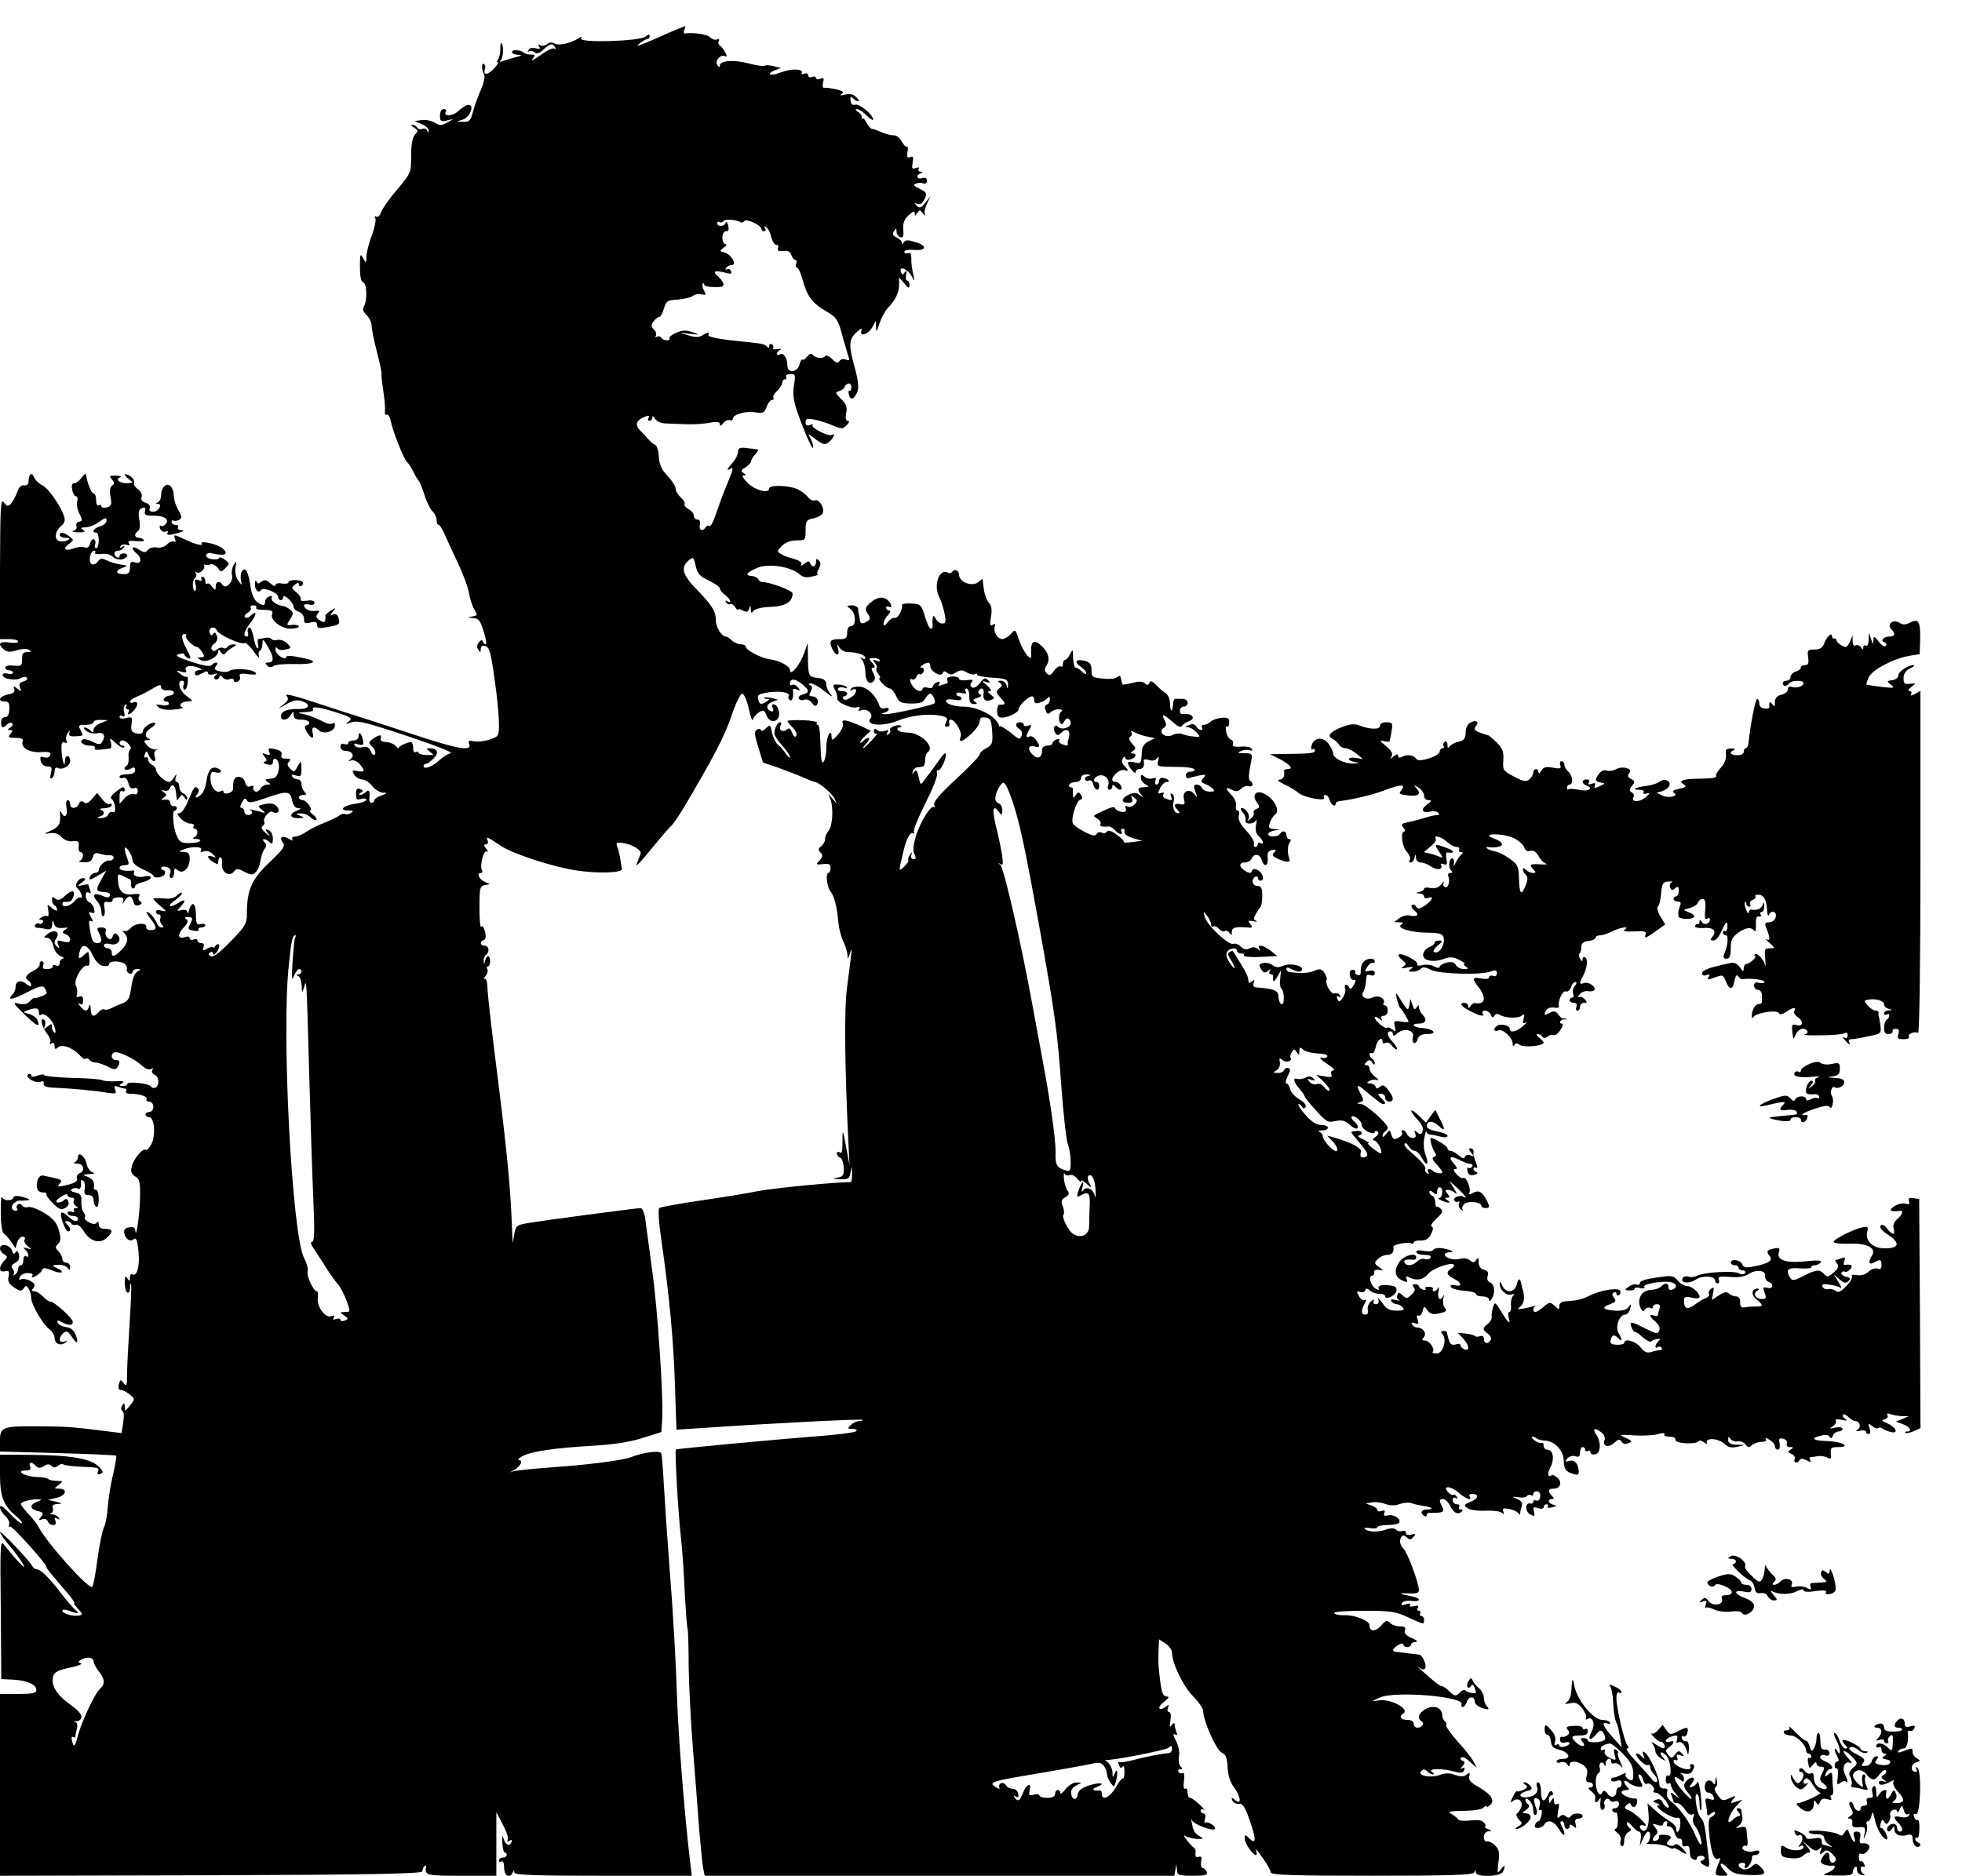 <?xml version="1.0" standalone="no"?>
<!DOCTYPE svg PUBLIC "-//W3C//DTD SVG 20010904//EN"
 "http://www.w3.org/TR/2001/REC-SVG-20010904/DTD/svg10.dtd">
<svg version="1.0" xmlns="http://www.w3.org/2000/svg"
 width="755pt" height="722pt" viewBox="0 0 755 722"
 preserveAspectRatio="xMidYMid meet">
<g transform="translate(0,722) scale(0.1,-0.1)"
fill="#000000" stroke="none">
<path d="M2620 7113 c-8 -3 -35 -14 -60 -25 -25 -12 -61 -27 -80 -35 -32 -12
-33 -12 -16 2 11 8 23 15 28 15 4 0 8 5 8 11 0 8 -6 7 -16 -2 -22 -18 -259
-25 -248 -7 5 7 3 8 -7 2 -32 -20 -77 -31 -94 -22 -10 6 -21 6 -30 -2 -8 -6
-20 -8 -26 -4 -8 5 -9 3 -4 -6 5 -9 2 -10 -13 -6 -12 4 -23 2 -28 -6 -4 -7 -4
-10 1 -6 4 4 14 3 21 -3 10 -8 19 -5 35 10 26 24 35 26 45 9 4 -6 3 -8 -3 -5
-5 4 -30 -8 -54 -26 -24 -17 -38 -24 -30 -14 12 15 11 17 -6 17 -11 0 -23 3
-27 7 -11 11 -46 14 -46 3 0 -6 10 -10 23 -11 18 -1 16 -3 -8 -9 -16 -4 -39
-11 -50 -15 -11 -4 -15 -3 -9 2 11 8 13 57 4 67 -3 3 -5 -7 -5 -22 1 -15 -3
-33 -8 -39 -5 -7 -6 -13 -1 -13 4 0 -3 -11 -16 -25 -23 -25 -43 -25 -34 -1 3
8 1 16 -4 20 -10 6 -9 -24 1 -41 4 -7 -1 -31 -11 -55 -11 -24 -25 -62 -31 -85
-10 -38 -15 -43 -39 -42 -27 1 -27 1 -3 8 29 8 49 59 23 57 -8 0 -25 -11 -38
-23 -21 -21 -61 -23 -48 -2 3 5 -1 9 -9 9 -9 0 -14 -10 -14 -25 0 -21 3 -24
26 -19 l26 6 -25 -14 c-21 -12 -28 -12 -47 0 -12 7 -34 12 -50 10 l-28 -4 28
-12 c15 -6 27 -17 26 -24 0 -10 -2 -10 -5 -1 -3 7 -11 10 -19 7 -7 -3 -16 -1
-20 5 -3 6 -12 11 -18 11 -7 0 -4 -5 6 -11 16 -10 17 -13 4 -27 -10 -11 -15
-39 -15 -82 0 -64 0 -65 -54 -130 -31 -36 -58 -75 -62 -88 -4 -12 -12 -19 -18
-16 -7 4 -8 2 -4 -5 4 -6 -2 -36 -13 -67 -12 -30 -21 -67 -21 -82 -1 -27 -1
-27 -13 -5 -11 19 -12 15 -12 -34 0 -36 4 -58 13 -60 14 -5 16 -71 2 -93 -6
-10 -3 -20 11 -33 10 -10 19 -28 19 -41 0 -12 9 -57 20 -99 11 -42 19 -80 18
-84 -1 -5 2 -35 7 -68 5 -33 8 -68 6 -79 -1 -10 2 -15 7 -12 5 3 12 -7 15 -22
7 -39 52 -152 63 -160 5 -4 16 -20 24 -37 8 -16 18 -32 21 -35 3 -3 14 -28 23
-57 9 -28 24 -57 32 -63 7 -7 14 -21 14 -31 0 -11 3 -19 8 -19 4 0 13 -15 21
-32 8 -18 31 -69 52 -113 21 -44 41 -98 44 -120 4 -22 13 -50 21 -62 12 -20
12 -22 -9 -26 -20 -4 -20 -4 3 -6 22 -1 28 -9 41 -51 9 -27 12 -50 8 -50 -4 0
-9 5 -11 11 -2 7 -8 6 -15 -3 -8 -9 -9 -19 -3 -28 8 -13 10 -12 10 2 0 11 6
15 18 11 15 -4 21 -25 35 -126 10 -67 17 -145 17 -172 0 -49 -1 -50 -38 -62
-21 -7 -48 -9 -60 -6 -17 4 -21 2 -17 -9 13 -32 -39 -23 -226 39 -107 35 -201
66 -209 68 -8 2 -75 24 -148 48 -83 28 -128 39 -120 30 10 -12 8 -19 -12 -35
-23 -18 -22 -18 11 1 30 17 42 19 64 11 32 -12 25 -29 -13 -29 -44 1 -67 -7
-70 -24 -5 -23 24 -22 37 1 10 16 10 16 11 0 0 -13 8 -18 30 -18 29 0 41 -15
19 -22 -8 -3 -8 -10 2 -26 17 -27 29 -29 22 -2 -6 22 7 26 24 9 16 -16 57 -7
61 15 2 11 0 16 -7 12 -5 -4 -18 -3 -28 2 -37 19 -69 31 -93 35 -17 3 -13 5
13 6 25 1 36 5 31 12 -8 13 38 5 108 -19 41 -14 44 -18 30 -29 -15 -11 -13
-12 11 -3 23 8 58 -1 214 -53 103 -34 179 -64 168 -66 -11 -2 -30 -14 -43 -26
-24 -24 -62 -39 -62 -24 0 5 4 9 10 9 5 0 18 10 30 22 21 23 13 38 -19 38 -11
0 -10 -4 4 -14 17 -12 16 -13 -13 -12 -18 0 -32 5 -32 9 0 5 -5 5 -10 2 -6 -3
-10 3 -10 14 0 11 -3 22 -7 24 -9 4 -54 -17 -50 -24 1 -2 -3 2 -10 9 -6 8 -23
15 -37 16 -17 0 -24 6 -21 14 6 16 -7 15 -30 -2 -18 -13 -18 -15 -2 -31 10 -9
14 -22 10 -28 -4 -7 -10 -3 -16 11 -7 16 -16 20 -32 16 -13 -3 -26 0 -30 6 -5
9 -1 10 14 5 17 -5 21 -3 18 14 -4 26 -17 40 -17 18 0 -10 -8 -17 -20 -17 -11
0 -20 -4 -20 -10 0 -5 -7 -7 -15 -4 -9 4 -15 0 -15 -10 0 -9 8 -16 19 -16 26
0 37 -19 20 -32 -11 -8 -11 -9 2 -5 9 3 23 -3 33 -14 22 -26 20 -32 -8 -27
-21 4 -23 3 -13 -14 7 -10 20 -18 30 -18 11 0 28 -11 39 -25 11 -14 29 -25 41
-26 19 0 19 -2 -5 -11 -16 -5 -28 -14 -28 -19 0 -5 -5 -9 -10 -9 -6 0 -10 6
-9 13 4 31 -1 41 -13 29 -7 -7 -17 -12 -23 -12 -5 0 -4 4 3 9 11 7 11 9 -2 14
-12 5 -16 0 -16 -19 0 -21 4 -24 20 -19 11 3 20 2 20 -3 0 -5 -20 -13 -45 -16
-46 -7 -63 -26 -22 -26 17 0 19 -2 7 -9 -8 -6 -18 -7 -22 -4 -5 2 -14 0 -21
-5 -7 -6 -32 -18 -57 -28 -25 -9 -57 -26 -72 -36 -14 -10 -34 -18 -43 -18 -9
0 -13 -5 -10 -11 4 -6 -2 -5 -13 2 -25 16 -40 6 -23 -15 10 -12 0 -26 -53 -76
-69 -66 -86 -106 -86 -200 0 -35 -7 -47 -63 -104 -43 -44 -67 -62 -76 -57 -9
6 -10 11 -2 15 6 4 11 2 11 -5 0 -7 6 -4 14 6 8 11 12 24 9 28 -3 5 -9 3 -14
-4 -5 -8 -9 -10 -9 -6 0 4 -10 3 -22 -4 -18 -10 -20 -9 -15 5 4 10 1 16 -8 16
-8 0 -15 4 -15 10 0 5 -7 7 -15 4 -8 -4 -15 -1 -15 5 0 6 -7 8 -15 5 -29 -11
-35 7 -10 34 18 19 21 28 12 34 -8 5 -7 8 6 8 20 0 21 -4 7 -30 -8 -15 -5 -19
15 -22 13 -3 22 -1 19 3 -3 5 2 9 10 9 9 0 16 4 16 9 0 5 -8 7 -18 4 -15 -4
-18 2 -18 36 0 45 -15 56 -26 19 -3 -13 -6 -17 -7 -9 -1 8 -8 11 -22 8 -19 -5
-20 -4 -5 12 24 26 19 34 -9 15 -14 -9 -28 -14 -31 -11 -3 3 6 13 20 22 14 10
26 22 26 27 0 5 -7 2 -17 -7 -11 -12 -28 -16 -55 -13 -21 2 -38 1 -38 -1 0 -3
12 -16 28 -29 25 -21 25 -22 4 -17 -13 4 -22 2 -22 -4 0 -6 5 -11 11 -11 6 0
9 -6 6 -14 -3 -7 0 -19 6 -25 8 -8 8 -11 -1 -11 -7 0 -16 8 -19 18 -8 19 -28
42 -38 42 -4 0 3 -12 14 -26 26 -33 26 -44 1 -44 -11 0 -19 5 -17 11 4 19 -42
17 -59 -2 -9 -10 -22 -16 -28 -12 -6 3 -5 0 2 -8 18 -19 15 -38 -10 -65 -27
-27 -38 -30 -38 -9 0 8 -7 15 -15 15 -8 0 -15 5 -15 11 0 7 10 9 25 5 28 -7
46 17 27 36 -8 8 -13 7 -18 -6 -5 -12 -10 -14 -20 -6 -7 7 -10 18 -7 26 3 9
-2 14 -16 14 -18 0 -20 -3 -11 -19 14 -27 13 -41 -4 -41 -18 0 -22 6 -30 53
-5 29 -4 37 4 32 9 -5 9 -1 0 15 -10 20 -10 22 3 17 11 -4 13 0 9 15 -2 11
-11 22 -18 25 -8 3 -14 14 -14 25 0 12 4 17 12 12 8 -5 9 -2 5 10 -4 10 -7 19
-7 21 0 2 -10 1 -22 -2 -23 -5 -23 -5 -3 10 17 14 17 16 4 17 -19 0 -35 -30
-21 -39 12 -8 24 -43 13 -36 -5 3 -16 -3 -23 -12 -15 -20 -48 -29 -48 -13 0 5
3 9 7 9 21 -3 31 3 36 21 7 25 -8 26 -35 0 -16 -15 -25 -17 -35 -9 -10 9 -13
8 -13 -4 0 -9 5 -19 10 -22 6 -3 10 -11 10 -17 0 -6 -9 -3 -20 7 -19 17 -19
16 -14 -10 2 -14 1 -24 -4 -21 -4 2 -14 1 -22 -5 -11 -6 -12 -9 -2 -9 7 0 10
-5 7 -10 -4 -6 -10 -8 -15 -5 -5 3 -11 1 -15 -5 -3 -5 0 -10 7 -11 7 0 23 -2
36 -5 17 -3 22 1 23 19 1 16 2 18 6 5 4 -18 14 -22 43 -19 13 2 13 1 0 -8 -12
-9 -12 -11 3 -17 9 -3 17 -12 17 -20 0 -11 -7 -13 -27 -8 -23 6 -25 5 -19 -12
6 -15 5 -17 -6 -6 -10 10 -10 17 -1 31 16 25 -7 36 -34 16 -16 -13 -16 -14 -1
-15 10 0 19 -12 23 -31 4 -18 16 -34 28 -39 12 -5 16 -9 10 -9 -7 -1 -13 -8
-13 -17 0 -10 -6 -14 -15 -10 -8 3 -14 2 -12 -2 2 -8 -7 -12 -28 -12 -9 0 -12
6 -9 15 4 8 1 15 -5 15 -6 0 -10 -5 -8 -12 1 -6 -10 -18 -25 -25 -29 -15 -35
-27 -18 -38 6 -3 10 -11 10 -17 0 -6 -7 -5 -18 4 -21 18 -42 13 -42 -11 0 -9
-5 -22 -12 -29 -24 -24 0 -21 57 9 45 23 60 27 66 17 5 -7 9 -16 9 -20 0 -6
-42 -23 -48 -19 -1 1 -10 -5 -18 -14 -10 -10 -24 -13 -42 -8 -24 6 -22 1 22
-41 48 -47 62 -53 50 -22 -3 9 -18 19 -32 23 -24 6 -25 7 -7 14 32 12 45 10
45 -8 0 -9 3 -13 6 -10 12 12 42 -13 53 -43 6 -18 6 -28 1 -25 -6 4 -10 13
-10 22 0 13 -2 14 -17 2 -15 -12 -16 -12 -10 3 3 10 2 20 -3 23 -18 11 -10
-26 10 -52 11 -14 17 -30 13 -36 -3 -6 -1 -7 5 -3 7 4 12 1 12 -10 0 -13 3
-14 14 -5 16 14 61 -4 85 -33 7 -9 17 -14 21 -11 5 3 11 1 15 -5 3 -5 14 -10
23 -10 9 0 30 -7 46 -15 24 -13 31 -13 38 -3 12 19 10 28 -7 28 -8 0 -15 7
-15 15 0 8 7 15 15 15 21 0 75 -28 102 -52 12 -12 27 -17 34 -13 8 5 10 4 5
-4 -4 -6 0 -14 8 -17 18 -7 21 -40 5 -50 -6 -3 -14 -2 -18 4 -7 12 -91 21 -91
10 0 -5 -8 -8 -17 -8 -16 0 -16 2 -3 11 11 7 5 9 -25 7 -22 -1 -45 1 -51 4 -5
4 -58 8 -117 9 -59 2 -107 7 -107 11 0 4 -11 3 -25 -2 -17 -6 -25 -6 -25 1 0
6 -5 7 -11 4 -16 -10 26 -36 46 -29 10 4 15 2 13 -7 -2 -10 11 -15 47 -16 66
-3 151 -11 198 -19 33 -5 36 -4 30 12 -5 14 -3 16 11 11 10 -4 22 -7 27 -7 6
0 7 -4 4 -10 -3 -6 4 -10 17 -10 36 0 68 -11 62 -21 -3 -5 2 -9 10 -9 9 0 16
-9 16 -20 0 -11 -7 -20 -15 -20 -8 0 -15 -4 -15 -10 0 -5 6 -10 14 -10 20 0
26 -69 9 -103 -8 -15 -18 -25 -22 -23 -12 8 -47 -35 -54 -64 -5 -19 -1 -29 13
-38 17 -10 20 -23 19 -75 0 -60 -15 -170 -18 -135 -1 13 -8 17 -23 14 -16 -2
-22 -9 -20 -22 5 -24 23 -36 38 -23 8 6 13 -7 17 -48 6 -56 -6 -99 -24 -88 -5
4 -9 -2 -9 -12 0 -15 -2 -16 -10 -3 -7 11 -10 7 -10 -17 0 -17 4 -35 10 -38 6
-3 10 4 10 16 0 12 2 20 4 18 3 -2 0 -69 -5 -149 -5 -80 -10 -169 -10 -198 0
-46 -2 -51 -13 -36 -12 16 -13 15 -19 -5 -3 -13 -1 -21 8 -21 7 0 22 -8 34
-17 21 -18 21 -18 1 -43 -18 -23 -20 -23 -20 -5 0 16 -2 17 -10 5 -5 -9 -5
-17 1 -21 6 -3 7 -23 3 -45 l-6 -40 -66 8 c-121 16 -146 17 -249 18 -144 1
-153 -2 -153 -55 l0 -42 221 -6 c122 -3 223 -8 226 -10 2 -3 -3 -34 -11 -69
-9 -34 -18 -91 -21 -125 -2 -34 -9 -71 -15 -82 -6 -11 -17 -66 -25 -122 -7
-56 -16 -104 -20 -107 -12 -12 -173 167 -205 228 -7 14 -26 38 -42 54 -15 17
-28 33 -28 37 0 8 38 19 65 18 18 0 18 -1 -2 -9 -30 -12 -29 -28 2 -36 22 -5
24 -9 13 -22 -11 -13 -10 -15 4 -10 10 4 19 1 22 -8 3 -8 12 -14 20 -14 10 0
13 6 9 17 -5 12 -3 14 7 8 9 -5 11 -4 6 3 -4 7 -15 12 -24 13 -10 0 -12 3 -5
5 7 3 9 12 6 20 -3 9 2 14 18 15 21 1 20 2 -6 9 l-30 7 33 8 c36 8 44 35 10
35 -21 0 -21 0 -2 15 18 14 18 14 -7 15 -14 0 -29 3 -33 7 -4 4 -25 8 -46 8
-44 1 -83 25 -41 25 16 0 21 4 17 15 -7 18 5 20 22 3 10 -10 17 -10 31 -1 13
8 21 9 29 1 8 -8 15 -8 25 0 8 7 17 9 20 6 3 -4 30 -7 59 -9 78 -3 81 -4 75
-19 -4 -10 -1 -13 9 -9 13 5 12 9 -5 27 -29 31 -108 45 -253 46 l-128 1 0 -76
c0 -85 13 -119 59 -158 16 -13 28 -27 25 -30 -3 -3 -23 13 -45 36 -25 27 -39
36 -39 26 0 -9 9 -24 20 -34 12 -10 18 -25 15 -32 -2 -8 -1 -12 4 -9 7 5 145
-149 140 -156 -2 -3 18 -27 80 -99 18 -21 30 -39 27 -39 -4 0 3 -10 14 -22 19
-20 19 -23 5 -26 -23 -5 -65 7 -65 18 0 6 9 6 26 0 34 -13 42 -12 24 3 -8 7
-34 37 -57 67 -44 58 -77 90 -93 90 -5 0 -13 6 -17 14 -13 23 -123 138 -123
129 0 -5 18 -31 41 -58 50 -60 72 -103 29 -55 -18 19 -40 46 -51 60 -18 25
-19 22 -16 -244 l2 -269 46 -2 c53 -3 89 -19 89 -40 0 -12 -15 -15 -70 -15
l-70 0 0 -350 0 -350 813 2 c610 2 812 6 812 15 0 6 4 15 8 20 5 4 8 4 7 -2
-7 -33 0 -35 135 -35 l135 0 0 122 0 123 25 -48 c14 -26 23 -53 19 -59 -5 -7
-3 -8 6 -3 8 5 11 3 9 -4 -7 -20 -23 -14 -31 11 -5 17 -6 13 -5 -14 1 -21 5
-38 9 -38 4 0 8 -4 8 -10 0 -5 -7 -10 -15 -10 -8 0 -15 -5 -15 -11 0 -5 4 -7
10 -4 6 4 10 -7 10 -24 0 -31 23 -44 33 -18 4 9 6 9 6 0 1 -10 76 -13 342 -13
l341 0 -5 43 c-21 169 -47 493 -52 652 -3 105 -14 309 -26 455 -11 146 -22
310 -25 365 -3 55 -7 105 -9 111 -4 12 -66 5 -115 -14 -37 -14 -167 -30 -310
-40 -69 -5 -134 -12 -145 -15 -15 -6 -15 -5 2 4 25 13 38 39 20 39 -7 1 -1 7
13 15 36 19 125 32 267 40 84 5 144 14 195 30 l73 23 3 44 c6 78 -17 431 -39
583 -11 83 -23 169 -26 193 -3 23 -11 42 -18 42 -16 0 -379 -48 -435 -58 -41
-7 -45 -10 -51 -42 l-6 -35 -2 40 c-6 170 -18 292 -53 575 -23 179 -42 344
-42 367 -1 24 -5 39 -11 35 -5 -3 -4 2 3 11 8 9 11 21 7 27 -3 5 -2 10 2 10 5
0 9 9 9 20 0 25 -13 26 -19 3 -4 -16 -5 -16 -6 -1 0 9 4 20 9 23 15 10 12 35
-5 35 -18 0 -20 17 -3 22 7 3 9 14 4 33 -4 16 -10 24 -14 18 -4 -6 -7 27 -7
73 0 75 2 84 20 87 l20 4 -20 9 c-22 10 -32 34 -14 34 5 0 7 4 4 10 -10 17 6
81 19 73 6 -4 5 1 -3 10 -10 13 -10 17 -1 17 7 0 10 7 6 16 -6 16 -4 15 52
-22 44 -30 200 -81 288 -94 82 -13 180 -10 177 5 -8 54 -12 72 -18 87 -5 13
-2 16 17 14 38 -4 79 -28 73 -43 -20 -50 -20 -49 -3 -33 8 9 37 43 63 75 27
33 53 63 58 66 5 4 27 35 48 70 111 187 161 282 185 357 15 45 33 82 40 82 7
0 18 -24 25 -57 7 -32 14 -51 16 -43 2 9 13 21 23 28 18 11 21 9 30 -12 13
-35 52 -25 48 12 -2 14 -9 28 -17 30 -10 3 -12 0 -8 -12 5 -11 3 -16 -5 -14
-22 8 -20 28 3 36 l23 9 -24 6 c-13 3 -26 4 -29 2 -2 -3 2 -5 10 -5 11 0 11
-2 -1 -10 -22 -14 -27 -12 -33 9 -4 16 2 20 39 26 47 7 88 -1 79 -15 -3 -5 -1
-11 5 -15 9 -6 15 16 11 39 -1 5 6 6 15 2 14 -5 15 -4 4 9 -7 8 -16 12 -21 9
-5 -3 -9 -1 -9 5 0 20 18 20 44 0 31 -25 33 -35 5 -42 -12 -3 -18 -10 -15 -16
4 -6 13 -8 22 -4 8 3 21 -2 28 -12 9 -13 15 -15 20 -7 9 15 -1 32 -20 32 -11
0 -12 4 -4 19 7 14 6 21 -3 24 -8 4 -7 6 3 6 9 1 33 -13 55 -31 22 -18 32 -23
23 -12 -10 11 -18 28 -18 37 0 19 -10 26 -42 29 -26 2 -29 12 -29 88 l-1 45
-14 -40 c-16 -45 -54 -90 -54 -65 0 16 -39 37 -80 43 -32 4 -90 35 -90 47 0 6
-9 10 -19 10 -11 0 -26 7 -35 15 -8 8 -18 15 -23 15 -16 0 -38 35 -38 60 0 36
-14 59 -72 119 -57 58 -65 86 -34 113 19 16 20 15 28 -20 7 -30 16 -41 51 -57
23 -11 42 -24 42 -30 0 -6 9 -17 20 -25 21 -15 28 -36 8 -24 -7 4 -8 3 -4 -5
4 -6 11 -9 16 -6 5 3 13 -3 19 -12 6 -10 11 -14 11 -10 0 4 9 3 19 -3 16 -8
20 -6 24 8 4 14 5 14 6 -3 1 -15 3 -17 10 -7 5 8 31 15 66 16 57 2 85 19 85
52 0 11 -89 44 -118 44 -6 0 -12 5 -14 10 -2 6 -13 12 -25 13 -29 2 -20 14 23
32 42 17 126 4 159 -24 14 -13 28 -16 50 -10 17 3 26 7 22 8 -4 0 -3 10 4 22
8 15 8 24 0 32 -8 8 -11 6 -11 -6 0 -20 -16 -23 -23 -4 -3 9 -8 8 -22 -3 -10
-8 -16 -10 -12 -4 6 10 -7 18 -50 29 -6 2 -19 7 -28 13 -16 9 -16 11 4 31 13
13 34 21 56 21 34 0 35 1 35 39 0 36 3 40 31 46 17 4 33 13 35 20 8 20 -14 55
-30 49 -8 -3 -20 3 -27 13 -8 10 -27 24 -42 31 -34 14 -107 16 -107 2 0 -21
-51 -9 -82 20 -18 18 -25 30 -17 30 12 0 12 2 0 9 -11 7 -10 12 8 22 11 8 21
18 21 23 0 5 7 18 17 28 13 14 13 18 2 19 -8 1 -26 3 -41 5 -21 2 -28 -1 -28
-15 0 -10 -9 -28 -20 -41 -22 -25 -26 -35 -10 -25 14 9 13 1 -14 -63 -13 -31
-31 -81 -41 -110 -9 -28 -20 -50 -25 -47 -5 3 -11 1 -15 -5 -11 -18 -27 -11
-22 10 3 13 0 20 -9 20 -8 0 -14 7 -14 15 0 8 -9 19 -20 25 -11 6 -18 15 -16
19 3 5 -3 16 -14 26 -11 10 -20 25 -20 34 0 9 -14 31 -31 49 -24 25 -32 45
-34 75 -1 23 -8 43 -14 45 -7 2 -17 11 -24 19 -7 8 -20 22 -29 31 -23 21 -23
39 1 52 25 13 34 13 26 0 -3 -5 -1 -10 4 -10 6 0 11 6 11 13 0 7 5 5 11 -5 6
-10 23 -18 42 -18 18 -1 55 -2 82 -3 28 -1 67 2 88 6 26 5 37 3 37 -6 1 -8 5
-7 13 4 7 9 18 14 25 12 6 -3 12 -1 12 5 0 16 48 31 84 25 32 -5 37 -3 46 21
5 14 14 26 20 26 6 0 9 4 6 9 -3 4 3 16 14 26 11 10 20 24 20 32 0 7 5 13 11
13 5 0 7 5 4 10 -3 6 4 10 16 10 20 0 21 -3 14 -45 -5 -34 -1 -61 14 -103 27
-77 59 -150 60 -134 1 7 -4 23 -10 34 -12 21 -11 21 16 0 33 -26 42 -27 61 -8
15 16 19 30 5 22 -12 -8 -83 28 -74 38 4 4 0 4 -10 0 -12 -4 -17 -1 -17 11 0
13 6 15 33 10 17 -3 49 -13 70 -22 35 -15 39 -15 55 0 10 11 12 17 4 17 -7 0
-9 10 -6 29 5 23 1 35 -19 55 -24 24 -24 26 -6 31 10 4 19 10 19 15 0 4 6 10
13 13 7 3 13 -3 13 -13 0 -10 -3 -17 -7 -14 -4 2 -5 -5 -2 -16 6 -23 21 -17
33 14 5 14 2 42 -7 77 -28 98 -28 121 2 149 17 16 24 19 20 8 -10 -27 28 -15
42 13 l13 24 1 -25 c1 -20 3 -18 13 14 7 21 21 48 32 60 30 30 44 61 44 91 l0
27 20 -23 c16 -20 19 -21 20 -6 0 9 -4 17 -9 17 -5 0 -7 10 -4 23 3 16 2 18
-5 9 -8 -11 -10 -11 -15 1 -9 25 24 13 40 -14 14 -24 14 -24 7 6 -4 17 -8 43
-7 58 0 20 -4 26 -13 23 -8 -3 -14 -1 -14 5 0 6 16 9 37 7 48 -4 53 16 6 30
-29 9 -39 9 -45 -1 -5 -8 -8 -8 -8 -1 0 6 -9 15 -20 20 -14 7 -17 13 -10 24 8
13 10 13 10 -1 0 -9 6 -19 14 -22 11 -4 14 2 12 28 -2 25 3 40 20 56 17 16 24
18 24 8 0 -12 2 -11 10 1 9 13 11 13 20 0 10 -13 11 -13 8 0 -1 8 4 26 11 40
l12 25 -20 -25 c-16 -21 -22 -23 -33 -12 -11 11 -10 12 3 7 10 -4 19 2 27 19
10 22 8 26 -19 39 -23 11 -27 16 -15 20 9 4 22 4 29 1 8 -3 14 2 14 11 0 10
-6 13 -19 9 -20 -6 -25 11 -5 19 9 4 9 6 -1 6 -7 1 -10 5 -7 11 4 6 -1 7 -11
3 -14 -5 -16 -2 -12 21 4 21 2 26 -9 21 -12 -4 -14 1 -11 20 3 13 2 22 -2 20
-4 -2 -13 7 -20 21 -8 13 -21 24 -29 23 -9 -1 -29 4 -46 11 -16 7 -34 14 -40
14 -5 1 -15 12 -21 24 -6 13 -14 20 -16 15 -3 -4 -3 -2 -2 4 2 7 -5 17 -14 22
-10 7 -12 11 -4 11 7 0 24 -11 37 -25 14 -13 25 -20 25 -15 0 18 -53 62 -69
57 -11 -3 -17 3 -18 16 -2 15 1 17 10 8 6 -6 15 -11 20 -11 5 0 1 7 -8 16 -10
11 -24 14 -43 10 -18 -5 -22 -4 -13 3 10 6 5 11 -20 17 -19 4 -39 7 -46 6 -7
-2 -9 6 -6 19 5 18 3 21 -10 16 -10 -4 -17 -2 -17 3 0 5 -7 7 -15 4 -8 -4 -15
-1 -15 6 0 7 -7 10 -16 6 -8 -3 -12 -2 -9 3 9 16 -38 18 -78 3 -21 -8 -41 -12
-44 -8 -3 3 5 10 18 15 l24 9 -27 7 c-15 4 -31 5 -35 2 -5 -3 -33 1 -63 9 -58
15 -110 11 -110 -9 0 -7 -4 -6 -10 3 -11 17 16 44 32 33 6 -3 5 4 -1 15 -6 12
-16 24 -21 27 -6 4 -7 11 -4 17 4 6 1 9 -7 6 -8 -3 -20 1 -27 9 -11 11 -66 19
-96 14 -5 -1 -6 5 -3 14 4 8 5 15 4 14 -1 0 -9 -3 -17 -6z m231 -749 c4 -2 10
0 13 5 7 11 66 -16 66 -30 0 -5 5 -9 11 -9 5 0 7 5 3 12 -4 7 -3 8 4 4 7 -4
16 -21 20 -39 5 -18 14 -31 20 -30 6 2 9 -4 6 -11 -4 -11 1 -14 20 -12 18 2
27 -3 31 -15 4 -11 10 -19 15 -19 5 0 7 -7 4 -15 -4 -8 -2 -15 3 -15 5 0 14
-20 21 -45 17 -63 37 -92 88 -121 45 -27 49 -32 69 -109 8 -27 17 -58 20 -68
6 -13 3 -16 -10 -11 -10 4 -20 1 -25 -6 -6 -9 -13 -7 -28 8 -12 12 -24 17 -27
11 -8 -11 -37 -8 -48 6 -4 6 -12 3 -21 -7 -7 -10 -15 -15 -18 -12 -3 3 -8 -6
-11 -18 -8 -32 -47 -36 -47 -5 0 29 -15 51 -29 43 -6 -4 -11 -3 -11 3 0 5 6
12 13 15 6 4 2 4 -11 2 -12 -2 -20 0 -17 4 3 5 1 11 -5 15 -5 3 -10 0 -10 -7
0 -8 -3 -9 -8 -3 -7 10 -21 13 -82 19 -97 9 -149 19 -144 27 7 12 -3 11 -24
-2 -12 -8 -27 -8 -52 0 l-35 11 40 -5 c40 -4 40 -4 8 7 -24 8 -39 7 -61 -3
-17 -7 -28 -17 -26 -21 3 -4 -2 -8 -10 -8 -8 0 -18 5 -21 10 -4 6 -11 7 -17 4
-6 -4 -8 -2 -4 4 3 6 0 17 -8 24 -11 11 -11 17 -1 31 7 9 16 17 22 17 5 0 13
15 18 33 9 29 14 32 54 34 24 2 50 8 57 14 8 6 23 9 34 6 17 -4 18 -2 9 15 -6
11 -8 22 -5 26 3 3 6 1 6 -4 0 -5 18 -9 39 -9 31 -1 38 2 34 15 -3 8 -13 21
-21 27 -22 18 -11 24 26 14 25 -7 30 -6 25 5 -3 8 -10 11 -16 7 -6 -3 -7 -1
-3 5 4 7 14 12 22 12 22 0 -2 41 -28 48 -20 5 -20 6 -3 19 11 7 13 13 7 13 -7
0 -12 11 -12 25 0 15 6 25 14 25 10 0 12 7 8 22 -3 12 -7 17 -10 10 -5 -15
-32 -16 -32 -1 0 5 4 8 9 4 5 -3 12 -1 15 4 6 9 50 6 67 -5z m-1715 -2752 c-3
-5 -7 -46 -10 -93 -5 -66 -3 -78 5 -56 6 15 15 27 20 27 14 0 11 -20 -3 -21
-10 0 -10 -2 0 -6 6 -2 12 -19 13 -36 1 -31 1 -31 9 -7 10 32 9 53 20 -340 5
-179 12 -396 16 -482 5 -119 4 -158 -5 -158 -7 0 -5 -10 7 -27 10 -16 32 -48
47 -73 16 -25 37 -54 47 -65 9 -11 24 -40 32 -63 15 -41 15 -42 -6 -42 -21 0
-21 -1 -4 -13 17 -12 17 -14 2 -20 -9 -4 -16 -2 -16 3 0 5 -7 6 -17 3 -11 -4
-14 -3 -9 5 5 8 2 10 -9 6 -22 -9 -56 35 -52 69 2 15 0 27 -4 27 -13 0 -41 61
-35 76 3 8 -3 31 -14 52 -46 90 -87 857 -59 1123 10 98 14 119 25 119 3 0 3
-4 0 -8z m-779 -69 c12 -25 26 -39 41 -41 12 -2 22 1 22 7 0 13 39 14 58 2 7
-4 12 -14 10 -21 -2 -7 3 -15 10 -17 6 -3 12 0 12 6 0 6 8 11 18 11 16 -1 16
-1 0 -10 -10 -6 -19 -30 -23 -61 -6 -42 -11 -52 -34 -61 -14 -5 -34 -14 -44
-19 -10 -6 -22 -7 -26 -4 -5 2 -14 -2 -21 -10 -19 -23 -30 -18 -31 13 -1 16
-3 20 -6 10 -6 -23 -17 -23 -34 -1 -10 11 -10 14 -1 9 8 -5 12 0 12 13 0 14
-5 19 -15 15 -11 -4 -13 -2 -9 9 3 9 1 24 -4 34 -10 20 26 82 44 76 10 -3 11
12 5 50 0 5 -8 1 -17 -8 -20 -20 -25 -16 -17 13 8 33 31 26 50 -15z m3 -2717
c0 -7 9 -25 20 -39 24 -30 25 -50 5 -67 -19 -16 -70 -124 -85 -180 -12 -45
-16 -48 -23 -20 -3 11 -1 18 4 14 5 -3 9 -2 9 3 0 4 3 18 6 30 4 13 1 23 -8
26 -7 2 -6 3 4 2 9 -2 18 5 21 14 3 11 -12 28 -44 51 -52 37 -75 76 -64 109 4
15 21 23 63 32 31 6 51 14 43 17 -11 4 -11 6 0 13 21 13 49 11 49 -5z"/>
<path d="M117 5394 c-4 -4 -7 -16 -7 -26 0 -12 -6 -18 -17 -16 -11 2 -21 -7
-27 -27 -6 -16 -17 -36 -24 -44 -11 -11 -15 -11 -27 5 -13 17 -14 -16 -15
-253 l0 -273 35 0 c19 0 35 -4 35 -9 0 -6 -16 -7 -35 -4 -37 6 -46 -6 -20 -27
12 -10 24 -11 49 -3 20 6 40 7 47 2 11 -7 9 -9 -6 -9 -16 0 -21 -6 -20 -27 0
-26 -3 -28 -32 -25 -19 2 -33 -1 -33 -7 0 -6 7 -11 15 -11 8 0 15 -4 15 -9 0
-5 -9 -7 -20 -4 -11 3 -20 1 -20 -5 0 -15 48 -24 70 -12 10 6 21 6 24 1 3 -5
-3 -11 -14 -14 -15 -4 -18 -10 -13 -24 6 -16 5 -16 -10 -4 -15 12 -17 12 -12
-1 4 -11 -3 -17 -24 -21 -34 -7 -43 -27 -12 -27 14 0 18 -7 17 -30 -1 -20 -6
-30 -16 -30 -9 0 -16 -9 -16 -20 0 -23 7 -25 24 -8 6 6 15 8 19 4 4 -4 1 -11
-7 -16 -12 -8 -12 -10 -1 -10 11 0 11 -3 1 -15 -11 -13 -8 -15 20 -15 23 0 31
-4 27 -14 -9 -23 27 -44 71 -41 31 2 39 -1 35 -12 -3 -8 -13 -11 -23 -8 -15 5
-17 2 -13 -15 3 -12 14 -20 25 -20 17 0 19 -5 14 -26 -5 -17 -3 -23 4 -19 5 3
10 15 10 26 0 11 5 17 10 14 18 -11 50 6 50 26 0 10 -4 19 -10 19 -5 0 -10 -7
-10 -17 0 -33 -11 -4 -13 35 -2 31 1 38 12 34 9 -3 12 -1 7 6 -4 7 -2 20 4 29
8 13 10 13 7 3 -4 -12 2 -15 22 -14 34 2 33 1 21 24 -10 18 -8 20 20 20 16 0
30 5 30 10 0 6 12 10 28 9 l27 -1 -27 -11 c-16 -6 -28 -18 -28 -26 0 -12 -3
-12 -12 -3 -7 7 -17 12 -22 12 -6 0 -3 -7 7 -14 9 -7 28 -11 42 -8 26 4 33
-10 17 -35 -6 -10 -14 -9 -36 2 -15 8 -32 12 -37 9 -16 -9 1 -24 27 -24 14 0
23 -4 19 -9 -5 -9 8 -9 59 -2 4 0 6 11 3 22 -6 21 -5 21 19 -2 13 -12 27 -19
31 -16 3 4 1 7 -5 7 -7 0 -12 5 -12 10 0 6 5 10 11 10 16 0 40 -28 30 -34 -5
-4 -8 -17 -6 -31 1 -14 -2 -28 -6 -31 -19 -11 -8 -24 11 -14 16 9 20 8 20 -5
0 -10 -10 -15 -30 -15 -16 0 -30 -4 -30 -10 0 -5 6 -7 14 -4 8 3 16 -4 20 -20
4 -17 11 -23 21 -20 10 4 15 0 15 -11 0 -11 -5 -15 -15 -11 -8 3 -24 -4 -35
-16 l-20 -22 0 28 c0 15 4 25 10 21 6 -3 10 -1 10 4 0 16 -9 14 -36 -8 -14
-11 -21 -22 -16 -25 16 -10 21 -58 7 -52 -8 3 -16 -2 -19 -10 -3 -8 -16 -13
-28 -13 -17 1 -18 2 -5 6 20 5 22 19 5 26 -7 3 -1 6 15 6 15 1 27 6 27 12 0 5
-4 8 -9 4 -5 -3 -18 6 -28 19 l-19 24 -20 -23 c-13 -16 -23 -20 -31 -13 -9 7
-15 5 -19 -6 -8 -20 -34 -21 -34 -1 0 8 -4 15 -10 15 -5 0 -7 -13 -4 -30 6
-30 -9 -43 -20 -17 -4 8 -5 7 -5 -3 3 -40 -3 -52 -33 -66 -31 -14 -31 -15 -6
-11 18 3 33 -2 45 -15 10 -11 27 -18 42 -16 22 3 26 -1 24 -19 -2 -13 2 -23 7
-23 14 0 12 -27 -3 -33 -6 -3 1 -6 16 -6 21 -1 30 5 34 19 4 16 10 19 27 14
11 -4 29 -7 39 -6 10 0 16 -4 14 -11 -3 -7 -10 -11 -16 -9 -14 3 -41 -22 -41
-37 0 -6 -6 -11 -14 -11 -8 0 -17 -7 -20 -16 -5 -13 0 -12 28 4 l35 21 -20
-36 c-22 -40 -21 -44 14 -47 14 0 23 -6 20 -13 -4 -9 -11 -9 -29 -1 -31 14
-42 3 -21 -20 10 -10 17 -29 17 -41 0 -12 4 -20 9 -17 4 3 6 17 3 31 -4 22 -1
26 14 23 11 -2 18 2 17 7 -1 6 9 11 22 11 17 1 22 -2 19 -15 -5 -13 -4 -13 6
2 15 23 26 22 33 -3 4 -14 10 -18 22 -14 12 5 13 9 5 14 -7 4 -9 13 -5 20 6 9
0 11 -24 8 -37 -5 -55 11 -57 53 -2 26 0 27 20 17 11 -6 23 -12 26 -12 3 -1 5
-9 4 -18 0 -10 3 -18 8 -18 4 0 8 4 8 9 0 5 14 12 30 16 17 4 30 11 30 17 0 6
-9 8 -21 5 -26 -7 -51 2 -43 15 3 5 0 9 -7 7 -28 -3 -49 1 -49 11 0 6 9 10 20
10 17 0 18 3 10 26 -6 14 -10 31 -10 37 1 19 30 -25 30 -44 0 -11 15 -24 40
-35 22 -10 40 -21 40 -24 0 -13 39 -8 44 6 3 8 1 14 -4 14 -6 0 -10 4 -10 9 0
5 9 7 20 4 15 -4 19 -11 15 -24 -4 -11 -2 -19 4 -19 6 0 11 10 11 21 0 18 3
19 15 9 19 -16 45 9 45 44 0 20 -5 26 -22 27 -22 0 -22 1 -3 9 31 13 78 12 69
-2 -5 -8 -2 -9 10 -5 11 4 24 0 34 -10 16 -16 16 -16 0 -10 -24 9 -23 -5 2
-21 17 -10 20 -10 20 3 0 8 4 15 9 15 4 0 7 -11 5 -25 -3 -32 28 -52 46 -30
10 13 16 13 41 -1 24 -12 32 -13 42 -2 12 13 15 21 23 62 2 10 8 24 13 30 7 9
7 16 -1 24 -7 7 -8 12 -2 12 5 0 15 -5 22 -12 9 -9 12 -6 12 14 0 15 -7 29
-16 32 -15 6 -15 4 -3 -11 11 -15 10 -15 -9 1 -15 13 -19 22 -11 27 6 4 9 11
6 15 -8 13 20 47 32 39 20 -11 32 5 16 21 -10 11 -24 14 -46 9 -28 -6 -29 -8
-12 -21 17 -14 16 -15 -7 -8 -35 9 -46 11 -37 7 12 -8 8 -20 -8 -20 -8 0 -15
6 -15 14 0 7 -5 13 -10 13 -7 0 -7 7 1 21 9 17 13 19 19 8 7 -11 20 -9 72 9
83 29 94 28 102 -8 3 -19 12 -30 23 -31 14 0 13 -2 -4 -9 -32 -13 -29 -30 5
-29 24 0 25 1 7 9 -19 8 -19 9 2 9 12 1 29 -6 38 -15 9 -9 19 -14 22 -10 4 3
-2 13 -13 21 -10 8 -15 15 -11 15 14 0 -13 40 -28 40 -8 0 -15 5 -15 10 0 6 8
10 17 10 13 0 14 3 5 12 -7 7 -12 20 -12 30 0 10 -6 18 -14 18 -8 0 -18 5 -22
11 -4 8 0 9 15 4 19 -6 21 -3 21 27 -1 30 -2 31 -12 13 -16 -29 -16 -29 -32
-13 -11 12 -12 18 -3 27 8 8 5 11 -12 11 -16 0 -21 4 -18 14 4 9 -3 16 -16 20
-33 9 -37 7 -31 -9 5 -12 2 -14 -12 -8 -16 6 -17 5 -6 -9 10 -13 10 -17 0 -20
-7 -3 -3 -7 10 -10 15 -4 22 -2 22 8 0 20 17 17 22 -4 6 -23 -6 -57 -21 -58
-6 -1 -17 -2 -23 -3 -9 -1 -8 -4 2 -11 13 -8 13 -10 -2 -10 -9 0 -21 -7 -26
-16 -5 -9 -15 -14 -21 -10 -6 4 -9 12 -6 17 3 5 -1 6 -10 3 -11 -5 -18 0 -22
15 -3 12 -13 21 -24 21 -17 0 -23 -12 -22 -47 0 -6 -8 -14 -18 -16 -11 -3 -19
-1 -19 5 0 5 -5 6 -10 3 -18 -11 -40 16 -40 47 0 25 3 29 20 25 22 -6 28 8 7
16 -23 9 -37 -8 -42 -47 -3 -21 -11 -44 -19 -52 -18 -18 -32 -18 -17 -1 10 13
6 27 -8 27 -4 0 -15 -22 -26 -50 -11 -28 -26 -50 -34 -50 -11 0 -10 -4 4 -20
10 -11 27 -20 37 -20 11 0 16 -4 13 -10 -3 -5 -1 -10 4 -10 15 0 14 -27 -2
-33 -7 -3 -5 -6 6 -6 34 -2 16 -16 -22 -16 -32 -1 -40 3 -51 28 -14 32 -19 97
-8 97 5 0 8 4 8 10 0 5 -5 9 -12 7 -7 -1 -12 5 -13 13 0 9 -8 14 -20 12 -17
-2 -17 -1 -5 8 13 9 13 11 0 21 -13 9 -13 10 2 6 9 -4 19 1 22 10 4 9 10 13
14 9 7 -8 8 -13 11 -43 1 -16 3 -16 11 -3 9 13 11 13 20 0 7 -11 10 -11 10 -2
0 7 -7 15 -15 18 -8 4 -15 15 -15 25 0 10 -4 19 -10 19 -5 0 -7 8 -4 18 5 16
5 16 -6 0 -6 -10 -15 -18 -20 -18 -15 0 -50 33 -50 48 0 7 -7 15 -15 18 -8 4
-15 13 -15 21 0 8 -4 11 -10 8 -6 -4 -7 1 -3 11 6 16 8 15 16 -4 12 -27 31
-29 22 -3 -3 12 -1 21 7 24 7 2 6 3 -3 2 -9 -1 -24 6 -33 16 -15 18 -14 19 2
20 10 0 12 3 5 6 -19 7 -15 27 8 41 12 7 19 16 16 19 -9 8 -47 -17 -47 -31 0
-9 -8 -12 -24 -9 -19 4 -23 10 -20 35 4 28 2 30 -21 24 -15 -4 -25 -2 -25 4 0
6 5 8 12 4 8 -5 9 0 6 14 -4 12 -1 25 4 29 7 3 8 1 4 -5 -4 -7 -2 -12 4 -12 6
0 8 -4 5 -10 -9 -14 4 -12 18 3 19 20 20 40 2 34 -8 -4 -15 -2 -15 2 0 5 12
14 28 20 15 6 42 20 60 31 25 15 32 17 32 5 0 -8 9 -13 24 -12 30 2 35 -17 6
-21 -20 -3 -29 -22 -10 -22 6 0 10 -4 10 -9 0 -5 -12 -8 -27 -5 -25 4 -26 2
-12 -9 11 -8 34 -11 60 -8 24 2 38 6 31 8 -18 7 -4 23 21 23 21 1 21 2 -5 21
-28 20 -38 59 -17 59 6 0 9 -7 6 -15 -4 -8 -2 -17 2 -20 5 -2 11 8 13 25 2 16
1 27 -2 25 -4 -2 -16 2 -26 11 -18 14 -18 15 5 8 16 -4 21 -3 17 5 -10 16 16
23 45 12 17 -7 19 -10 7 -10 -10 -1 -18 -5 -18 -11 0 -13 6 -13 31 0 13 8 19
7 19 0 0 -7 9 -9 23 -5 15 4 18 3 8 -3 -8 -6 -9 -12 -3 -16 6 -3 13 0 15 6 4
10 7 10 15 0 5 -7 16 -10 25 -6 10 3 17 1 17 -5 0 -6 6 -8 14 -5 8 3 12 12 9
20 -4 11 3 13 33 9 28 -3 35 -2 26 7 -13 13 -82 17 -99 6 -6 -5 -23 -6 -37 -2
-21 5 -24 9 -15 20 13 16 -2 19 -17 4 -7 -7 -33 -2 -79 13 -54 18 -64 25 -47
29 12 4 22 3 22 -2 0 -4 7 -10 15 -14 11 -4 10 3 -5 32 -22 41 -25 62 -9 62 5
0 8 -4 5 -8 -5 -9 28 -42 42 -42 4 0 13 -9 20 -20 10 -17 10 -20 -5 -20 -17
-1 -17 -1 0 -11 20 -12 67 12 67 34 0 8 4 7 10 -3 7 -10 12 -12 18 -4 4 6 16
16 27 22 17 10 17 11 3 12 -9 0 -20 -5 -23 -10 -4 -6 -11 -8 -16 -4 -5 3 -16
1 -24 -6 -10 -8 -15 -8 -20 0 -4 6 0 17 10 23 10 8 14 19 9 31 -5 12 -9 14
-14 6 -5 -8 -9 -7 -13 3 -3 9 0 18 8 21 7 2 16 -2 19 -10 6 -17 94 -57 106
-49 5 3 21 -11 36 -32 14 -21 24 -30 21 -21 -4 10 -2 20 3 23 6 4 10 16 10 28
0 19 3 18 20 -11 24 -40 26 -62 3 -62 -13 0 -14 -3 -5 -12 7 -7 16 -8 24 -2 7
6 43 9 81 8 75 -2 96 10 39 22 -55 12 -72 12 -72 3 0 -5 -9 -4 -20 3 -11 7
-20 20 -20 28 0 9 3 11 8 4 4 -6 18 -8 31 -4 23 5 23 6 6 24 -10 9 -26 15 -36
13 -11 -3 -21 -1 -24 3 -3 5 -13 7 -23 5 -9 -2 -21 -4 -26 -4 -4 -1 -6 -10 -3
-21 3 -11 1 -18 -3 -15 -5 3 -11 23 -15 45 -4 22 -11 37 -17 34 -5 -3 -7 -12
-4 -20 3 -8 1 -14 -4 -14 -17 0 -11 20 16 56 25 32 22 48 -4 22 -6 -6 -15 -8
-19 -4 -4 4 0 12 10 17 9 6 15 14 12 20 -4 5 1 9 10 9 9 0 14 -4 11 -9 -3 -4
5 -8 17 -8 43 -1 49 -3 44 -17 -9 -22 35 -56 71 -56 18 0 32 4 32 9 0 4 -11 7
-25 6 -23 -3 -24 -2 -9 21 13 20 14 26 2 36 -7 7 -22 15 -33 16 -26 5 -46 22
-39 33 3 5 -2 6 -10 3 -9 -3 -16 -12 -16 -20 0 -17 -10 -17 -32 0 -10 7 -21
33 -24 58 -8 57 -20 79 -33 59 -5 -7 -6 -23 -4 -35 5 -21 5 -21 -10 -1 -9 12
-14 32 -11 50 5 26 4 27 -6 12 -7 -11 -10 -30 -7 -43 5 -26 -26 -54 -38 -34
-10 16 -25 12 -25 -7 -1 -17 -1 -17 -14 -1 -7 10 -16 15 -19 11 -4 -3 -7 1 -7
10 0 9 -5 17 -11 17 -5 0 -7 -4 -4 -10 4 -6 -1 -7 -11 -3 -14 5 -16 2 -12 -15
4 -12 3 -24 -1 -26 -4 -3 -8 6 -9 19 -1 13 3 27 8 30 6 4 7 12 4 18 -4 7 -4 9
1 5 11 -10 35 10 31 25 -1 7 -1 9 1 5 2 -4 11 -4 20 -1 9 4 21 -1 30 -12 13
-18 14 -18 31 -1 16 16 16 18 -3 32 -11 8 -21 11 -23 6 -1 -5 -14 -7 -28 -4
-14 2 -23 10 -21 16 3 6 11 9 18 7 54 -13 73 -5 44 19 -19 16 -87 31 -79 18 8
-12 -26 -3 -70 18 -37 18 -39 18 -32 -2 3 -8 2 -12 -4 -9 -6 4 -18 -1 -27 -10
-9 -10 -26 -15 -40 -12 -12 2 -28 -2 -34 -10 -10 -11 -15 -11 -35 2 -26 17
-33 5 -9 -15 23 -19 19 -43 -5 -35 -16 5 -20 2 -20 -19 0 -21 -5 -26 -25 -26
-31 0 -33 15 -2 25 20 7 20 8 -8 12 -16 2 -41 9 -54 16 -19 9 -25 9 -35 -5 -7
-9 -17 -13 -24 -9 -13 8 -5 51 10 51 5 0 7 -4 4 -8 -3 -5 8 -6 24 -4 18 2 35
-2 44 -11 9 -8 25 -13 36 -10 23 6 27 23 5 23 -8 0 -15 -5 -15 -11 0 -5 -4 -7
-10 -4 -15 9 -12 25 4 25 8 0 18 5 22 12 5 7 3 8 -6 3 -8 -5 -11 -4 -6 3 4 6
14 8 23 5 11 -4 14 -3 9 6 -6 8 2 11 28 8 19 -2 33 0 30 4 -3 5 -12 9 -20 9
-17 0 -19 16 -3 26 7 4 9 21 5 44 -5 29 -2 39 10 44 12 5 15 2 12 -11 -4 -15
2 -18 31 -18 42 1 64 -14 49 -32 -6 -7 -14 -10 -19 -7 -5 3 -6 -2 -3 -11 4 -9
13 -14 21 -11 8 3 11 1 8 -4 -7 -12 9 -11 45 0 18 6 20 8 7 9 -10 1 -15 6 -12
11 3 6 -1 10 -9 10 -9 0 -16 5 -16 11 0 5 4 8 8 5 4 -2 14 -1 21 3 11 7 11 13
0 32 -14 25 -20 45 -21 69 0 8 -5 21 -11 28 -14 17 -37 -3 -37 -33 0 -13 -6
-26 -12 -28 -10 -4 -10 -6 -1 -6 20 -1 3 -31 -18 -31 -12 0 -16 5 -13 14 3 9
-3 17 -16 21 -14 4 -19 12 -15 22 3 10 -3 21 -14 30 -11 7 -18 19 -15 26 2 7
-5 18 -16 25 -25 15 -27 4 -2 -14 15 -12 15 -13 -10 -14 -29 0 -46 15 -26 23
7 3 0 6 -16 6 -25 1 -27 -1 -15 -15 10 -12 10 -17 0 -23 -8 -6 -10 -20 -6 -43
6 -30 4 -36 -14 -41 -12 -3 -21 -1 -21 5 0 5 -4 6 -10 3 -6 -4 -10 5 -10 19 0
14 -4 26 -9 26 -9 0 -26 41 -30 75 0 5 -8 -1 -17 -13 -8 -12 -21 -22 -28 -22
-9 0 -12 -9 -8 -25 2 -14 9 -25 14 -25 6 0 8 -9 5 -20 -3 -12 1 -33 9 -48 12
-24 12 -27 -2 -30 -8 -2 -13 -10 -10 -17 3 -8 -3 -16 -12 -18 -9 -3 -1 -5 18
-6 26 0 31 2 20 9 -12 8 -10 10 8 10 13 0 37 9 53 21 24 17 29 18 29 5 0 -9
-11 -18 -25 -22 -24 -6 -35 -24 -15 -24 6 0 10 -13 10 -30 0 -16 -4 -30 -10
-30 -5 0 -7 6 -4 14 3 8 1 17 -4 20 -5 3 -12 -4 -15 -15 -4 -15 -11 -20 -21
-16 -9 4 -28 2 -42 -4 -34 -12 -45 -2 -19 17 20 15 20 15 1 30 -23 16 -36 18
-36 4 0 -5 10 -10 23 -10 16 0 18 -3 8 -9 -7 -5 -22 -6 -32 -4 -22 6 -18 39 7
59 8 6 14 17 13 25 -2 30 -56 113 -83 129 -16 8 -32 24 -35 33 -4 10 -10 15
-14 11z"/>
<path d="M3665 5020 c-4 -6 -10 -8 -15 -5 -34 21 -60 -46 -36 -92 8 -16 17
-45 21 -66 6 -30 4 -37 -8 -37 -9 0 -21 8 -26 18 -8 14 -11 14 -12 2 -1 -8 -1
-21 0 -27 1 -7 -2 -13 -7 -13 -5 0 -15 21 -23 48 -13 44 -16 47 -51 49 -21 1
-37 -1 -37 -5 3 -19 -15 -52 -27 -50 -7 2 -20 -6 -28 -17 -11 -14 -15 -16 -16
-6 0 8 7 23 17 33 9 11 11 18 5 18 -7 0 -12 5 -12 11 0 5 5 7 10 4 14 -9 13 8
-2 23 -18 18 -42 15 -69 -8 -20 -18 -22 -24 -10 -42 11 -17 11 -22 -1 -29 -18
-12 -28 -11 -29 4 -1 6 -2 17 -4 22 -1 6 -3 16 -3 23 -1 6 -12 12 -24 12 -21
-1 -22 -2 -5 -14 21 -16 23 -66 2 -66 -9 0 -15 -9 -15 -25 0 -21 -5 -25 -28
-25 -37 0 -43 -7 -30 -36 14 -30 31 -31 23 -1 -5 19 -4 20 5 5 6 -10 21 -18
33 -18 33 0 67 -11 67 -22 0 -5 -6 -6 -12 -2 -10 6 -10 4 0 -7 6 -7 12 -28 12
-45 0 -35 15 -53 32 -36 7 7 6 17 -1 31 -9 16 -9 21 0 21 8 0 6 6 -4 18 -15
17 -15 18 3 19 11 1 22 -2 25 -8 4 -5 -2 -6 -12 -2 -15 6 -16 4 -6 -9 7 -8 10
-18 6 -21 -3 -4 0 -13 7 -22 7 -8 9 -15 5 -15 -5 0 0 -9 10 -20 10 -11 23 -20
29 -20 6 0 17 -13 24 -28 11 -25 18 -29 57 -30 35 0 48 4 55 19 6 10 15 19 19
19 10 0 24 -30 17 -37 -7 -8 -167 -43 -189 -42 -17 1 -18 2 -4 6 9 2 17 8 17
13 0 5 -7 7 -15 4 -9 -4 -18 1 -22 12 -13 38 -44 67 -73 71 -16 1 -32 -2 -36
-9 -4 -6 -3 -8 4 -4 23 14 21 -13 -3 -28 -15 -10 -26 -12 -30 -6 -3 6 -1 10 4
10 6 0 11 5 11 10 0 6 -9 10 -21 10 -11 0 -18 4 -14 10 3 5 13 6 23 3 10 -4
14 -2 9 3 -5 5 -19 9 -32 9 -21 1 -22 -1 -12 -20 6 -11 10 -26 9 -33 -4 -15
56 -42 77 -34 9 3 12 1 7 -6 -5 -8 -2 -10 9 -6 22 9 48 -15 35 -31 -23 -27 47
-33 105 -9 48 20 115 28 160 20 30 -6 34 -10 26 -25 -7 -13 -6 -18 4 -18 7 0
11 6 8 14 -3 7 0 13 6 13 16 0 44 -48 38 -64 -10 -26 4 -24 38 7 19 17 35 39
35 50 0 13 6 18 23 15 19 -3 22 -10 25 -54 3 -45 0 -52 -23 -64 -14 -7 -25
-18 -25 -24 0 -6 -41 -49 -91 -95 -64 -59 -88 -88 -84 -99 3 -9 3 -13 -1 -9
-11 11 -54 -58 -70 -113 -10 -35 -12 -56 -5 -68 7 -14 6 -19 -4 -19 -7 0 -11
7 -8 16 4 14 3 14 -5 1 -6 -8 -9 -17 -7 -21 3 -3 -5 -15 -16 -25 -22 -20 -22
-23 -2 61 10 45 26 74 36 68 5 -3 7 -1 4 4 -4 6 16 55 43 109 28 55 49 107 46
117 -2 9 -1 15 3 12 9 -5 31 39 31 62 0 9 -11 0 -25 -21 -14 -20 -30 -42 -35
-49 -6 -7 -17 -21 -24 -31 -13 -19 -14 -18 -21 13 -5 26 -10 30 -17 20 -8 -12
-9 -11 -5 1 2 8 9 16 15 16 7 1 17 2 22 3 6 0 10 12 10 25 0 14 5 28 10 31 30
18 -27 75 -75 75 -19 0 -37 5 -40 10 -3 6 -1 10 6 10 7 0 10 3 6 6 -8 9 -48
-6 -42 -16 3 -5 0 -12 -6 -16 -8 -5 -9 -3 -4 6 6 10 4 12 -10 7 -9 -4 -23 -3
-30 3 -8 7 -12 5 -12 -5 0 -8 5 -11 11 -8 6 3 -2 -8 -18 -25 -17 -18 -32 -32
-34 -32 -3 0 3 9 13 20 19 21 7 28 -13 8 -7 -7 -12 -9 -12 -5 0 3 9 15 20 25
l21 19 -33 16 c-60 27 -82 31 -75 13 4 -9 -4 -27 -18 -43 -20 -23 -24 -25 -25
-10 0 38 -20 4 -20 -36 0 -50 -16 -84 -20 -43 -1 14 -3 49 -4 76 0 28 -5 50
-9 50 -5 0 -6 4 -3 8 2 4 -22 9 -55 10 -32 1 -59 -1 -59 -3 0 -3 9 -14 20 -25
12 -12 18 -26 14 -32 -5 -7 -10 -3 -16 11 -6 19 -11 21 -22 12 -16 -13 -32 2
-21 19 3 6 2 10 -3 10 -10 0 -22 -23 -22 -44 0 -7 14 -28 30 -46 17 -18 30
-38 30 -44 0 -6 -8 1 -17 14 -9 14 -23 30 -31 35 -7 6 -17 26 -21 45 -6 31 -8
32 -23 17 -9 -9 -18 -13 -20 -7 -2 5 -9 6 -16 1 -10 -6 -9 -20 6 -67 l18 -59
59 -20 c33 -12 77 -29 97 -38 21 -9 40 -17 44 -17 14 0 65 -43 75 -63 10 -22
10 -22 -7 -2 l-17 20 8 -20 c13 -33 9 -103 -6 -122 -9 -10 -15 -25 -14 -33 0
-8 -6 -20 -15 -27 -12 -9 -12 -14 -3 -24 10 -10 9 -16 -3 -31 -16 -16 -15 -17
13 -14 23 3 29 0 29 -15 0 -10 -4 -19 -8 -19 -12 0 -6 -53 7 -70 15 -18 26
-60 31 -119 2 -23 10 -57 19 -74 8 -16 15 -40 16 -51 1 -19 2 -18 10 4 9 28
10 35 -12 -135 -11 -82 -8 -310 6 -600 l4 -80 -14 75 c-10 55 -13 64 -13 35 0
-61 -1 -67 -12 -60 -5 3 -10 1 -10 -5 0 -6 6 -13 13 -16 7 -2 13 -20 14 -39 1
-29 -3 -34 -26 -38 -20 -3 -18 -4 11 -6 33 -1 37 2 41 27 4 25 4 25 6 -5 0
-18 -2 -33 -6 -33 -60 0 -305 -24 -358 -35 -38 -8 -137 -24 -220 -36 -82 -12
-154 -25 -158 -29 -5 -4 -2 -56 7 -116 32 -223 47 -384 53 -558 l6 -179 91 6
c276 19 620 36 624 32 3 -3 -2 -5 -12 -5 -10 0 -24 -7 -32 -15 -14 -13 -13
-15 7 -15 14 0 19 -4 13 -9 -5 -5 -76 -14 -159 -20 -121 -9 -518 -46 -534 -50
-5 -1 8 -239 19 -336 5 -44 12 -141 15 -215 4 -74 9 -138 11 -141 2 -4 4 -67
4 -140 1 -74 8 -215 16 -314 8 -99 19 -238 24 -310 6 -72 13 -142 16 -157 l6
-28 903 0 904 0 4 23 4 22 2 -22 c1 -21 6 -23 61 -23 49 0 58 3 54 15 -4 8
-11 15 -16 15 -6 0 -8 11 -6 24 4 17 1 23 -9 19 -11 -5 -15 2 -12 23 0 4 -3
10 -8 13 -15 11 -48 56 -33 45 8 -6 29 -11 45 -12 28 -1 28 0 10 11 -19 11
-24 22 -30 57 -1 8 0 10 2 4 5 -16 82 -44 88 -34 6 10 -29 32 -38 24 -3 -3 -3
3 0 15 3 12 1 21 -6 21 -6 0 -11 5 -11 11 0 5 6 7 13 3 6 -4 -1 5 -16 19 -15
15 -32 27 -38 27 -5 0 -9 9 -9 21 0 11 -4 18 -9 14 -6 -3 -8 10 -5 31 3 21 0
33 -5 30 -5 -4 -12 -2 -16 4 -3 5 -1 10 6 10 10 0 10 3 2 11 -7 7 -9 24 -6 39
3 16 -2 41 -12 60 -11 20 -12 29 -4 24 9 -5 10 -2 6 10 -4 10 -7 23 -7 29 0 7
-5 6 -11 -3 -8 -11 -9 -7 -5 18 3 20 1 32 -5 32 -6 0 -8 7 -5 16 5 14 4 15 -9
4 -9 -7 -19 -10 -23 -6 -4 4 4 16 18 26 18 15 21 20 9 20 -12 0 -18 13 -23 48
-9 71 -9 73 -8 125 l2 47 25 -16 c14 -9 25 -25 25 -35 0 -41 43 -129 80 -167
22 -22 40 -48 40 -58 0 -38 51 -151 71 -160 17 -8 21 -20 23 -57 1 -30 10 -57
24 -76 27 -37 31 -71 5 -50 -14 12 -16 12 -11 -1 3 -8 14 -14 25 -13 15 2 24
-11 43 -67 25 -72 24 -92 -4 -65 -15 15 -16 15 -16 -3 0 -18 31 -62 43 -62 4
0 4 8 0 18 -3 9 8 -3 25 -28 18 -25 32 -51 32 -57 0 -10 85 -13 389 -13 302 0
390 3 394 13 4 10 6 10 6 0 1 -20 97 -17 105 3 10 26 7 29 -9 8 -13 -17 -14
-15 -9 27 5 38 3 50 -13 66 -11 11 -25 17 -31 15 -7 -2 -12 6 -12 17 0 13 7
21 18 22 14 0 14 2 -3 9 -11 5 -16 9 -11 9 5 1 3 7 -3 15 -8 10 -24 12 -52 9
-23 -3 -44 -1 -48 4 -3 5 -15 15 -26 21 -16 9 -9 11 46 12 37 0 70 5 77 12 7
7 12 9 12 5 0 -4 6 -2 14 5 20 18 4 42 -45 70 -29 16 -39 27 -35 41 3 15 2 16
-10 7 -10 -9 -22 -9 -44 -2 -21 8 -39 8 -60 0 -38 -13 -88 -2 -71 15 8 8 14 8
23 -1 7 -7 17 -12 22 -12 6 0 4 5 -4 10 -20 13 43 14 87 1 25 -7 33 -6 37 5 4
10 2 13 -7 8 -9 -6 -9 -4 1 8 10 13 10 17 0 21 -7 2 -10 8 -5 12 4 5 19 -2 33
-16 l27 -24 -13 25 c-7 14 -35 49 -62 78 -26 30 -46 58 -43 62 3 5 1 11 -5 15
-5 3 -10 13 -10 22 0 29 -30 42 -62 26 -28 -15 -37 -36 -18 -48 13 -8 3 -25
-16 -25 -8 0 -14 7 -14 15 0 9 -9 15 -25 15 -25 0 -33 14 -15 25 27 17 -51 58
-95 50 -30 -5 -30 -5 5 11 59 27 333 3 314 -27 -3 -5 -1 -9 5 -9 5 0 13 9 16
21 7 21 30 21 30 -1 0 -7 9 -16 20 -21 30 -12 40 -10 27 3 -7 7 -12 21 -12 33
0 11 -8 28 -19 37 -10 8 -21 22 -24 29 -5 12 -7 12 -16 -1 -5 -8 -7 -18 -4
-23 3 -5 9 -4 13 3 5 8 9 7 14 -5 3 -9 6 -18 6 -20 0 -6 -35 0 -41 8 -3 5 -13
1 -22 -8 -15 -15 -18 -15 -39 4 -12 12 -25 21 -30 21 -8 0 -33 20 -78 61 -15
13 -18 18 -9 11 11 -9 19 -10 23 -3 7 11 -10 50 -22 52 -4 1 -23 3 -42 5 -19
3 -41 5 -47 6 -19 2 -16 11 7 26 12 7 20 8 20 2 0 -5 7 -10 15 -10 8 0 15 5
15 10 0 6 8 10 18 10 10 1 3 7 -15 15 -23 10 -31 19 -27 29 5 12 0 16 -20 16
-14 0 -31 6 -38 14 -11 11 -16 9 -34 -12 -22 -24 -44 -23 -44 2 0 18 -55 40
-97 39 -18 -1 -36 3 -39 8 -3 5 45 9 113 9 105 0 124 -3 171 -25 63 -29 62
-29 62 -10 0 8 -5 15 -11 15 -5 0 -7 5 -4 10 3 6 1 10 -5 10 -6 0 -8 5 -4 12
5 8 0 9 -14 6 -14 -4 -20 -2 -16 4 4 6 -2 8 -16 3 -16 -5 -20 -4 -15 5 4 7 20
10 36 8 34 -5 40 9 7 16 -56 12 -60 15 -20 13 31 -2 42 1 42 12 0 28 -44 146
-60 161 -9 8 -14 23 -12 32 4 20 13 23 28 8 8 -8 15 -6 23 4 10 12 9 14 -8 9
-13 -3 -21 -1 -21 7 0 7 -6 10 -14 7 -7 -3 -18 -1 -24 5 -7 7 -20 7 -41 0 -31
-11 -68 -9 -80 4 -3 4 6 4 22 2 15 -3 27 -1 27 3 0 5 18 9 39 9 22 0 42 4 45
9 9 14 -22 34 -43 28 -14 -3 -18 -1 -14 9 4 10 0 12 -11 8 -9 -3 -16 -2 -16 4
0 5 -10 13 -22 17 l-23 8 23 4 c13 3 37 0 53 -6 20 -7 38 -7 56 0 15 5 34 7
42 4 9 -4 29 -8 45 -11 35 -4 47 -14 18 -14 -23 0 -29 -14 -12 -25 6 -3 10 -2
10 3 0 6 6 10 13 9 48 -1 58 3 47 22 -13 26 -13 31 4 31 7 0 20 -12 27 -28 14
-27 30 -34 45 -19 4 4 2 7 -5 7 -7 0 -9 5 -6 10 3 6 -1 10 -9 10 -9 0 -16 7
-16 16 0 9 5 12 12 8 7 -4 8 -3 4 5 -4 6 -10 9 -14 7 -4 -2 -13 2 -19 10 -24
26 7 26 38 0 30 -26 56 -35 44 -16 -3 5 1 10 9 10 28 0 26 -18 -4 -30 -27 -11
-29 -14 -13 -25 9 -7 38 -11 67 -10 28 2 57 -2 64 -7 9 -8 11 -7 7 4 -5 12 0
14 22 10 15 -3 31 -10 35 -16 6 -8 8 -8 8 1 0 6 3 18 6 27 4 11 -2 19 -17 26
-23 10 -23 10 4 7 15 -3 30 0 33 5 3 4 10 6 15 3 5 -4 9 -1 9 4 0 6 6 11 14
11 9 0 14 -9 13 -20 -1 -12 -7 -18 -14 -16 -7 3 -13 1 -13 -4 0 -6 -5 -9 -12
-7 -20 4 -20 -31 0 -42 17 -9 19 -8 15 10 -5 18 -3 20 16 14 12 -4 21 -2 21 4
0 6 5 11 11 11 5 0 8 -4 5 -9 -4 -5 4 -6 16 -3 19 5 20 7 6 10 -20 4 -25 22
-6 22 9 0 9 3 0 12 -17 17 -15 28 7 28 25 0 34 25 14 42 -9 7 -18 12 -20 11
-16 -13 -21 3 -8 27 18 34 12 70 -11 70 -8 0 -14 7 -14 16 0 8 -3 13 -8 10 -4
-2 -16 2 -27 10 -10 8 -14 14 -9 14 6 0 14 -3 18 -7 4 -4 17 -7 29 -8 37 0 72
-36 74 -74 1 -37 8 -46 39 -55 16 -5 20 -2 19 12 -2 29 -16 44 -37 39 -16 -5
-17 -3 -7 9 7 8 20 12 30 9 14 -5 19 -1 19 14 0 12 5 21 10 21 6 0 10 -5 10
-11 0 -5 5 -7 10 -4 6 3 10 1 10 -5 0 -6 8 -10 18 -8 22 4 24 45 5 75 -17 25
-7 30 20 9 10 -8 15 -20 11 -29 -9 -24 15 -31 37 -11 17 15 22 16 29 5 5 -9
15 -11 26 -6 17 6 15 9 -11 21 -28 12 -26 13 33 9 34 -2 76 0 92 5 19 5 28 5
25 -1 -4 -5 5 -9 19 -9 16 0 25 -5 23 -12 -2 -15 81 -19 90 -5 2 4 11 2 19 -4
9 -7 14 -8 12 -3 -7 21 43 19 68 -4 14 -13 27 -16 49 -11 l30 7 -32 1 c-24 1
-33 6 -33 19 0 13 2 14 9 4 5 -8 17 -12 27 -10 11 2 24 -3 31 -12 9 -12 14
-13 24 -3 7 7 24 13 37 13 14 0 21 4 17 11 -4 6 2 5 14 -3 12 -7 21 -18 21
-25 0 -7 5 -13 11 -13 7 0 9 10 7 24 -4 19 -1 22 14 18 11 -3 17 -10 14 -18
-3 -9 1 -14 12 -14 14 0 15 -2 2 -10 -12 -8 -12 -10 3 -16 10 -4 16 -13 13
-20 -6 -16 10 -19 19 -4 4 7 13 6 27 -1 15 -8 19 -8 14 0 -4 6 -4 11 1 12 4 0
17 2 27 4 11 2 27 0 37 -5 14 -8 17 -6 14 15 -2 22 2 25 28 25 54 0 14 22 -42
23 -56 2 -66 11 -24 21 16 5 29 3 33 -4 5 -8 9 -7 13 4 4 9 13 16 22 16 8 0
15 5 15 10 0 6 -12 8 -27 5 -24 -5 -25 -4 -10 5 9 6 15 16 11 21 -3 6 5 7 23
4 21 -5 24 -4 13 4 -8 5 -12 13 -8 16 3 3 13 -1 21 -10 9 -8 20 -15 26 -15 17
0 24 -22 10 -32 -10 -7 -8 -8 9 -5 12 3 22 1 22 -4 0 -5 5 -9 11 -9 6 0 8 9 3
22 -6 20 -5 21 10 9 9 -8 19 -11 23 -8 3 4 11 3 17 -2 6 -4 21 -11 33 -13 31
-8 18 20 -16 34 -21 9 -23 12 -8 15 9 3 14 9 10 15 -4 8 0 9 11 5 10 -4 30 -7
44 -8 l27 0 -25 -11 -25 -10 28 -10 c27 -10 37 -28 15 -28 -6 0 -9 -2 -6 -5 3
-3 17 0 32 6 l26 12 -2 441 -3 441 -22 3 c-17 3 -21 -1 -17 -12 4 -11 0 -13
-15 -9 -11 3 -30 -2 -43 -11 -22 -15 -15 -21 20 -17 18 3 15 -12 -7 -31 -13
-11 -18 -24 -14 -37 7 -27 -4 -27 -26 1 -12 14 -20 17 -25 10 -4 -6 5 -19 21
-29 56 -35 55 -58 -3 -58 -46 -1 -77 27 -69 63 5 19 2 22 -17 18 -35 -6 -118
-49 -112 -57 3 -5 31 -7 64 -6 64 2 101 -17 84 -45 -16 -26 -13 -38 6 -28 26
14 30 13 30 -10 0 -13 -5 -18 -15 -13 -9 3 -24 -2 -35 -12 -12 -11 -29 -16
-44 -13 -15 3 -23 1 -20 -4 4 -5 -6 -23 -22 -39 -20 -21 -31 -26 -40 -18 -7 6
-20 9 -30 7 -9 -2 -19 3 -21 10 -4 9 4 11 28 7 18 -3 37 -8 42 -12 5 -3 1 7
-9 23 l-18 29 22 -19 c18 -15 25 -17 35 -7 9 9 7 13 -11 17 -12 4 -19 10 -16
15 3 5 9 7 14 4 4 -3 13 2 20 10 12 15 4 20 -22 16 -4 0 -4 7 -1 16 5 13 2 15
-11 10 -10 -4 -20 -7 -23 -7 -3 0 0 -6 6 -13 8 -11 5 -19 -13 -35 -21 -18 -26
-19 -37 -6 -16 19 -31 18 -80 -8 -34 -17 -42 -19 -50 -7 -20 31 -10 41 36 37
25 -2 45 0 45 4 0 5 6 8 14 8 8 0 18 5 22 11 4 8 -13 9 -59 4 -75 -8 -112 5
-102 35 5 15 2 18 -16 15 -30 -6 -34 -12 -20 -29 15 -18 -4 -30 -62 -41 -29
-6 -38 -4 -43 9 -7 17 -44 22 -44 6 0 -5 7 -10 15 -10 8 0 15 -4 15 -10 0 -5
7 -10 16 -10 8 0 12 -5 9 -10 -4 -6 -13 -7 -24 -1 -20 11 -136 4 -162 -10 -10
-5 -24 -6 -32 -3 -8 3 -18 1 -22 -5 -11 -20 24 -24 51 -6 26 17 74 14 74 -5 0
-6 4 -10 10 -10 5 0 7 7 4 14 -5 12 4 14 43 11 32 -3 56 1 71 11 29 19 68 15
64 -7 -1 -9 4 -19 13 -23 22 -8 18 -29 -4 -23 -17 4 -18 2 -11 -19 8 -20 6
-24 -10 -24 -24 0 -37 20 -19 31 9 6 10 9 2 9 -23 0 -26 -23 -5 -41 28 -22 28
-29 0 -28 -13 0 -32 -1 -43 -3 -15 -2 -20 2 -19 20 0 14 -5 22 -16 22 -9 0
-21 5 -27 11 -8 8 -19 6 -39 -7 l-27 -18 5 27 c4 22 3 25 -8 16 -8 -6 -11 -15
-8 -20 3 -5 -3 -12 -13 -16 -10 -3 -29 -15 -42 -25 -27 -20 -41 -16 -41 13 0
18 4 20 30 14 18 -4 30 -3 30 3 0 16 -30 42 -48 42 -10 0 -26 9 -36 21 -15 18
-24 20 -64 14 -62 -8 -82 -15 -82 -25 0 -5 -6 -7 -13 -4 -7 2 -21 -1 -30 -9
-17 -12 -17 -13 2 -14 12 -1 21 2 21 7 0 4 10 6 22 2 13 -3 19 -1 15 5 -7 12
85 26 108 16 19 -7 19 -19 0 -27 -9 -3 -15 0 -15 9 0 18 -12 19 -28 3 -7 -7
-24 -12 -38 -13 -35 0 -55 -32 -43 -65 8 -18 12 -21 18 -11 5 7 14 10 20 7 6
-4 11 -2 11 3 0 6 7 11 16 11 11 0 14 -5 10 -16 -3 -9 -6 -20 -6 -25 0 -4 -7
-6 -15 -3 -22 9 -18 -5 6 -24 12 -11 18 -23 14 -33 -6 -15 -11 -14 -53 7 -57
29 -63 30 -54 5 4 -11 10 -19 14 -18 3 1 17 -8 30 -21 14 -12 28 -19 32 -15 3
4 14 8 23 9 12 2 13 0 4 -9 -13 -13 -15 -31 -2 -22 5 3 12 2 15 -3 3 -5 0 -9
-7 -9 -7 0 -22 -3 -33 -7 -17 -5 -27 0 -42 19 -19 23 -62 35 -62 16 0 -4 -13
-8 -28 -7 -22 1 -28 5 -24 19 5 20 13 22 30 5 15 -15 15 -3 0 21 -14 23 3 71
26 71 7 0 16 10 19 23 5 19 4 20 -6 6 -8 -11 -25 -15 -50 -14 -49 3 -57 12
-22 25 22 8 25 13 16 24 -8 10 -9 16 -1 21 5 3 10 1 10 -5 0 -6 5 -8 10 -5 6
4 7 11 4 17 -8 13 -76 2 -117 -19 -31 -15 -46 -19 -94 -22 -14 -1 -23 -7 -23
-18 0 -15 -1 -15 -18 1 -18 15 -20 15 -42 -4 -13 -11 -27 -20 -32 -20 -10 0
-11 17 0 23 4 2 0 2 -8 -1 -8 -2 -26 -7 -40 -9 -22 -4 -23 -3 -9 9 9 7 15 24
13 38 -1 14 -3 25 -4 25 -1 0 -3 8 -5 18 -5 29 -12 30 -19 2 -8 -32 -43 -34
-56 -2 -5 12 -9 16 -9 9 -2 -25 22 -49 43 -45 13 3 17 2 9 -4 -6 -5 -10 -21
-9 -36 2 -15 -1 -27 -6 -27 -5 0 -6 -9 -3 -20 10 -32 -2 -23 -28 21 -23 38
-25 39 -32 17 -4 -13 -6 -30 -5 -37 1 -8 -6 -20 -15 -27 -21 -15 -21 -23 1
-38 9 -7 14 -18 10 -24 -10 -17 -26 -15 -26 4 0 10 -6 14 -14 11 -8 -3 -17 -3
-20 0 -3 4 -20 8 -36 10 l-31 3 21 -22 c24 -26 27 -50 5 -42 -8 4 -15 10 -15
16 0 5 -8 7 -19 3 -13 -4 -21 1 -26 17 -4 13 -7 26 -7 29 1 3 -6 6 -13 6 -11
0 -12 -4 -4 -13 18 -22 1 -74 -23 -74 -12 0 -18 3 -15 6 10 11 -12 44 -30 44
-12 0 -13 3 -4 13 12 15 -3 37 -25 37 -7 0 -16 5 -20 12 -5 8 -2 9 10 5 14 -6
16 -3 11 14 -5 13 -3 19 3 15 5 -3 12 4 16 16 5 22 6 22 19 4 11 -14 20 -17
46 -11 25 5 30 10 21 20 -7 8 -9 24 -6 37 3 13 3 17 0 11 -11 -24 -24 -13 -19
15 3 15 2 21 -1 15 -3 -7 -10 -13 -15 -13 -6 0 -8 4 -5 8 2 4 -4 9 -15 9 -11
1 -17 -2 -14 -7 3 -6 -1 -7 -9 -4 -9 3 -16 9 -16 13 0 4 -7 8 -15 8 -10 0 -12
-4 -5 -12 7 -8 4 -17 -9 -29 -17 -15 -20 -15 -34 -2 -13 13 -16 13 -20 1 -3
-7 -1 -16 6 -19 7 -3 1 -3 -12 0 -16 4 -21 3 -17 -5 4 -6 13 -11 20 -11 8 0
18 -6 24 -13 8 -9 2 -12 -24 -12 -27 0 -39 7 -55 30 -12 17 -19 22 -15 13 3
-12 0 -18 -10 -18 -9 0 -12 5 -8 13 5 7 1 7 -10 -2 -10 -8 -15 -23 -13 -33 3
-11 0 -18 -9 -18 -17 0 -18 14 -3 42 7 13 7 18 0 14 -5 -4 -15 3 -22 15 -10
19 -9 21 4 16 9 -3 18 -1 20 6 3 9 8 9 18 0 7 -7 23 -13 36 -13 13 0 23 -4 23
-9 0 -16 38 0 43 19 3 14 -2 19 -23 22 -34 5 -52 -1 -44 -14 3 -5 -2 -4 -13 2
-20 13 -29 50 -12 50 5 0 8 6 7 13 -2 7 5 11 17 9 20 -4 20 -3 1 11 -18 13
-19 16 -4 31 9 9 26 16 37 16 18 0 25 10 23 31 -2 9 58 20 69 13 5 -3 9 -1 9
3 0 5 12 9 27 8 19 0 31 7 40 25 8 17 9 26 2 29 -6 2 2 15 18 30 23 21 27 29
17 38 -6 7 -14 10 -16 8 -2 -2 -5 6 -5 18 -1 12 -7 23 -13 25 -5 2 -10 8 -10
14 0 6 6 6 15 -2 12 -10 15 -10 15 4 0 9 5 16 10 16 15 0 12 -40 -2 -41 -7 0
-4 -4 7 -9 27 -12 43 -12 25 0 -12 8 -12 10 -1 10 11 0 11 3 1 15 -10 12 -10
15 2 15 8 0 20 -6 28 -12 8 -7 6 0 -5 17 l-18 30 32 -29 c30 -29 40 -43 22
-32 -13 8 -42 -4 -35 -15 3 -5 10 -7 15 -4 5 3 6 0 3 -8 -3 -8 1 -18 8 -23 7
-4 10 -4 6 1 -4 4 -1 13 6 20 13 14 66 9 66 -6 0 -5 7 -9 15 -9 18 0 19 5 4
33 -17 31 -30 37 -52 25 -13 -7 -17 -7 -13 0 8 14 -12 65 -23 58 -4 -3 -16 3
-26 14 -13 14 -14 20 -5 20 9 0 8 6 -5 20 -24 27 -15 34 21 15 16 -8 35 -15
42 -15 7 0 10 -5 7 -10 -4 -6 -10 -8 -15 -5 -4 3 -6 -3 -3 -14 3 -13 11 -17
26 -13 12 3 16 7 9 10 -6 2 -12 8 -12 13 0 6 4 7 10 4 6 -4 6 4 -1 22 -6 15
-10 29 -10 31 4 12 -1 22 -10 22 -8 0 -7 -6 2 -17 12 -15 12 -16 -3 -10 -9 3
-19 1 -21 -6 -3 -8 -10 -7 -24 6 -11 9 -25 17 -31 17 -7 0 -12 4 -12 10 0 8
-50 40 -64 40 -6 0 5 -43 16 -57 6 -7 4 -13 -4 -16 -9 -3 -7 -11 10 -29 12
-13 22 -27 22 -30 0 -8 -27 -4 -36 5 -12 12 -26 8 -18 -5 4 -7 3 -8 -5 -4 -6
4 -9 11 -7 15 6 8 -14 31 -58 69 -16 13 -25 26 -21 30 3 4 11 -1 16 -11 6 -9
16 -17 23 -17 7 0 19 -11 26 -25 19 -36 31 -31 16 8 -7 19 -10 46 -5 67 3 19
7 30 8 24 0 -6 7 -11 14 -11 6 0 24 -4 40 -8 16 -4 27 -3 27 3 0 6 -18 13 -40
17 -23 4 -40 12 -40 20 0 21 23 23 44 3 27 -25 29 -18 7 24 l-18 36 -18 -24
-18 -25 -29 28 c-35 33 -37 19 -3 -17 17 -17 23 -33 19 -44 -5 -13 -9 -14 -20
-5 -12 10 -13 9 -8 -5 4 -11 1 -16 -10 -16 -9 0 -19 7 -22 15 -4 8 -10 15 -16
15 -5 0 -7 -4 -3 -9 3 -6 -3 -15 -14 -20 -16 -9 -21 -7 -27 11 -6 21 -7 21
-20 3 -8 -10 -14 -14 -14 -8 0 7 5 15 10 18 6 3 10 10 10 14 0 16 -84 91 -104
92 -17 1 -17 2 -4 6 16 4 17 7 3 34 -16 30 -13 37 8 19 52 -44 73 -60 80 -60
11 0 9 7 -9 24 -14 15 -14 16 0 16 9 0 16 -7 16 -15 0 -8 7 -15 15 -15 20 0
19 17 -4 45 -14 19 -21 21 -31 12 -10 -9 -14 -9 -17 1 -3 6 -12 12 -21 12 -14
0 -14 2 -3 9 8 5 21 7 30 4 9 -3 6 2 -6 11 -13 10 -23 24 -23 32 0 8 -5 14
-12 14 -9 0 -9 3 0 12 10 10 15 10 22 -2 6 -9 10 -10 10 -3 0 6 -4 15 -10 18
-5 3 -10 11 -10 16 0 6 4 8 9 5 5 -3 11 8 15 24 5 28 26 43 26 19 0 -5 5 -7
12 -3 6 4 17 -1 24 -11 8 -10 16 -16 19 -14 3 3 -4 15 -15 27 -22 23 -26 42
-10 42 6 0 10 -5 10 -12 0 -7 7 -5 18 5 24 22 66 12 59 -14 -7 -26 10 -34 18
-9 5 14 15 20 38 20 41 0 23 20 -21 23 -34 2 -45 17 -13 17 27 0 34 15 16 33
-8 9 -15 22 -15 29 0 11 -2 11 -9 0 -6 -10 -10 -8 -16 10 l-8 23 -4 -24 c-4
-22 -6 -22 -30 15 -23 38 -24 38 -18 9 4 -16 10 -32 13 -35 7 -5 32 -47 32
-53 0 -2 -13 -2 -29 1 -27 4 -29 2 -24 -19 6 -21 4 -22 -9 -12 -8 7 -17 10
-20 7 -7 -7 -48 27 -48 39 0 5 8 3 17 -4 11 -10 14 -10 9 -1 -4 7 -1 12 8 12
9 0 16 9 16 20 0 11 -5 20 -11 20 -5 0 -8 4 -5 9 10 16 -21 33 -41 22 -23 -12
-49 1 -38 19 4 7 9 22 10 34 1 11 3 25 4 30 0 4 8 6 16 2 9 -3 15 0 15 8 0 9
-7 12 -21 9 -19 -5 -20 -4 -8 15 7 11 17 18 21 16 4 -3 8 0 8 5 0 15 -29 14
-43 -1 -7 -7 -12 -23 -11 -35 1 -14 -3 -20 -12 -16 -8 3 -12 8 -9 12 2 4 -2 8
-10 8 -9 0 -13 -8 -11 -21 2 -12 9 -20 15 -18 9 2 9 -4 0 -20 -8 -14 -14 -18
-17 -10 -2 6 -8 12 -13 12 -4 0 -6 -7 -3 -15 3 -8 -1 -23 -9 -35 -12 -18 -15
-19 -21 -5 -4 10 -2 14 6 9 7 -5 8 -3 4 5 -5 7 -14 10 -21 7 -13 -5 -39 40
-30 53 2 5 -2 16 -9 27 -11 15 -18 16 -37 8 -21 -10 -50 -11 -96 -6 -7 1 -13
7 -13 12 0 7 6 7 19 0 25 -13 41 -13 41 0 0 15 -49 24 -74 12 -16 -7 -27 -6
-39 3 -10 7 -26 11 -37 8 -16 -4 -17 -8 -7 -24 9 -14 14 -16 26 -6 12 9 13 9
7 0 -4 -7 -2 -13 3 -13 6 0 10 -3 10 -7 -4 -24 4 -25 16 -3 l14 25 -3 -33 c-2
-18 0 -35 5 -38 5 -3 9 -19 9 -35 0 -18 -4 -28 -10 -24 -5 3 -10 15 -10 25 0
27 -14 34 -84 39 -12 1 -16 6 -12 17 5 13 3 14 -7 6 -10 -8 -13 -7 -14 8 -1
15 -12 35 -59 109 -2 1 -8 0 -13 -4 -8 -4 -6 -13 4 -28 8 -12 15 -26 15 -32 0
-5 -8 4 -19 20 -13 21 -15 34 -8 43 11 14 37 16 37 2 0 -5 7 -10 16 -10 8 0
13 -3 11 -7 -5 -7 41 -9 103 -4 l25 1 -25 20 c-28 22 -55 27 -44 8 5 -10 4
-10 -6 -1 -9 8 -19 9 -31 3 -13 -7 -22 -5 -34 6 -8 9 -22 14 -29 11 -18 -7
-101 71 -110 103 -7 24 -6 24 8 6 9 -11 16 -26 16 -34 0 -7 4 -11 9 -8 5 3 14
-1 21 -9 7 -8 17 -12 22 -9 6 4 14 0 19 -7 7 -11 9 -10 9 4 0 17 14 21 60 17
20 -2 22 0 11 13 -10 13 -9 15 11 11 13 -2 18 -2 11 2 -10 4 -10 10 0 27 7 12
15 24 18 27 3 3 6 22 6 43 0 29 -4 37 -19 37 -19 0 -25 25 -8 35 6 3 10 1 10
-4 0 -6 5 -11 10 -11 17 0 11 29 -9 40 -14 7 -21 6 -24 -3 -3 -9 -9 -9 -23 -1
-26 15 -29 34 -5 34 12 0 24 7 27 15 9 21 32 19 39 -5 9 -30 26 -24 23 7 -2
21 2 28 17 31 16 3 18 1 8 -9 -10 -10 -7 -15 17 -26 34 -14 47 -13 41 2 -8 21
-7 51 2 63 6 8 5 12 -2 12 -6 0 -11 7 -11 15 0 17 -16 20 -25 5 -8 -13 -45
-13 -45 -1 0 5 10 12 23 14 l22 4 -23 2 c-19 1 -22 5 -16 23 4 13 13 27 21 33
19 14 -2 57 -37 77 -34 20 -56 1 -34 -30 12 -17 12 -21 -2 -26 -8 -3 -13 -10
-10 -15 3 -5 -2 -15 -11 -22 -13 -11 -15 -11 -9 -1 8 14 -10 42 -27 42 -5 0
-3 -8 5 -17 9 -10 13 -24 11 -30 -3 -8 4 -13 15 -13 11 0 23 6 25 13 3 6 3 -2
0 -19 -3 -20 0 -34 11 -43 17 -15 22 -36 6 -26 -5 3 -10 1 -10 -4 0 -6 -4 -11
-10 -11 -5 0 -7 6 -5 13 3 6 -10 29 -29 49 -24 26 -33 44 -29 58 3 11 1 20 -5
20 -6 0 -8 8 -6 18 3 9 -4 27 -15 39 -27 28 -27 37 -1 23 16 -8 24 -7 36 4 8
8 21 13 29 10 16 -6 21 11 6 20 -8 5 -7 25 4 79 5 25 3 27 -27 28 -27 0 -29 2
-13 8 11 5 26 6 34 3 9 -3 12 -1 7 6 -3 6 -22 10 -42 8 -24 -2 -33 1 -30 10 3
7 -1 15 -8 17 -7 3 -16 17 -18 31 -3 14 -1 23 3 20 5 -3 9 4 9 15 0 17 -5 20
-30 18 -17 -2 -36 -9 -42 -15 -7 -7 -18 -12 -26 -12 -7 0 -10 -4 -7 -10 3 -5
2 -10 -4 -10 -5 0 -14 6 -18 14 -5 9 -15 11 -28 5 -15 -5 -16 -8 -4 -8 9 -1
24 -9 33 -20 16 -18 16 -19 -11 -16 -15 1 -36 6 -45 10 -9 3 -25 2 -35 -4 -30
-15 -61 12 -33 29 9 6 9 13 0 30 -14 26 -1 21 38 -14 15 -13 26 -17 30 -10 4
6 15 13 25 17 33 12 13 34 -25 28 -5 0 -8 6 -8 14 0 8 7 15 15 15 8 0 15 7 15
15 0 8 -9 15 -20 15 -11 0 -23 0 -27 0 -5 0 -9 -9 -9 -20 -2 -34 -11 -33 -12
2 0 17 -8 35 -17 40 -8 5 -25 19 -36 31 -16 16 -23 18 -26 9 -4 -10 -8 -10
-18 -2 -10 8 -24 8 -49 1 -20 -5 -37 -8 -37 -5 -2 6 -6 23 -8 30 0 4 -7 2 -13
-3 -7 -6 -32 -8 -55 -5 -40 4 -43 6 -43 33 0 22 -6 30 -25 35 -35 9 -44 -3
-17 -22 12 -8 22 -20 22 -25 0 -6 -7 -3 -16 5 -8 9 -20 16 -25 16 -5 0 -9 17
-10 38 0 34 -1 35 -11 15 -6 -13 -15 -23 -20 -23 -4 0 -8 -7 -8 -16 0 -8 -4
-13 -9 -9 -5 3 -17 -5 -25 -17 -13 -18 -18 -20 -28 -10 -10 10 -10 17 0 32 13
22 7 47 -19 73 -32 30 -45 19 -41 -35 3 -31 -31 12 -47 59 -14 42 -14 42 -31
23 -10 -11 -25 -20 -33 -20 -19 0 -36 29 -29 49 3 9 0 11 -8 6 -10 -6 -12 0
-7 30 5 28 2 44 -8 55 -8 9 -17 32 -19 51 -3 19 -5 36 -5 39 -1 2 -6 -1 -13
-8 -23 -23 -78 -5 -78 27 0 15 -18 23 -25 11z m-85 -365 c0 -19 42 -43 48 -26
3 9 7 9 17 1 10 -8 19 -8 34 2 17 10 25 10 41 0 12 -7 25 -10 30 -7 6 4 10 3
10 -2 0 -4 23 -9 52 -11 60 -3 68 -7 67 -30 -1 -15 -2 -15 -6 1 -2 9 -12 17
-21 17 -13 0 -14 -2 -4 -9 10 -6 10 -10 -3 -21 -14 -12 -13 -15 6 -37 20 -20
19 -27 -2 -25 -13 2 -17 -37 -5 -47 14 -12 76 13 76 30 0 13 38 49 52 49 4 0
8 -7 8 -16 0 -11 6 -14 23 -8 12 4 25 12 29 18 5 7 8 5 8 -6 0 -9 -5 -18 -12
-20 -7 -3 -9 -12 -4 -23 5 -14 9 -16 18 -7 7 7 21 12 32 12 12 0 17 -4 11 -8
-12 -8 -13 -37 -3 -48 4 -4 10 1 14 10 7 18 24 12 24 -8 0 -17 -35 -27 -48
-14 -13 13 -23 -5 -12 -22 7 -12 12 -12 22 -2 25 25 42 9 28 -28 -1 -3 -2 -8
-1 -12 1 -10 -3 -10 -23 -2 -9 3 -13 10 -10 15 3 5 -2 6 -10 3 -9 -3 -16 -10
-16 -15 0 -5 -9 -9 -20 -9 -13 0 -20 -7 -20 -19 0 -27 -17 -35 -35 -17 -22 21
-19 39 5 33 23 -6 25 1 5 27 -7 10 -18 15 -24 11 -14 -8 -14 1 0 27 10 18 9
20 -5 15 -9 -4 -16 -2 -16 3 0 6 -7 10 -15 10 -19 0 -20 -16 -1 -27 8 -5 11
-15 7 -26 -6 -15 -10 -14 -42 13 -20 16 -39 27 -43 25 -3 -3 -4 -2 -2 1 2 3
-5 15 -17 27 -24 25 -79 47 -117 47 -37 0 -70 11 -70 22 0 6 13 8 30 5 17 -4
30 -2 30 3 0 6 -4 10 -10 10 -5 0 -10 4 -10 9 0 5 10 7 22 3 14 -3 19 -2 14 6
-4 7 -2 12 3 12 6 0 11 -13 11 -30 0 -22 5 -30 18 -30 13 0 14 2 4 9 -10 6 -8
10 10 15 14 5 18 9 10 13 -6 2 -10 9 -6 14 10 16 23 9 19 -11 -4 -23 7 -32 29
-24 15 6 15 8 -1 20 -13 9 -14 13 -4 14 8 0 4 8 -10 21 -21 18 -22 20 -4 14
16 -5 18 -4 7 7 -11 11 -16 9 -31 -11 -11 -14 -23 -21 -30 -17 -8 6 -9 12 -2
20 8 10 4 11 -19 8 -17 -2 -30 0 -30 6 0 5 -11 9 -25 8 -16 0 -23 -6 -20 -13
2 -7 3 -13 1 -13 -3 0 -12 -3 -22 -7 -12 -4 -15 -3 -10 5 5 8 2 10 -8 6 -9 -3
-16 -11 -16 -16 0 -6 -9 -8 -20 -5 -11 3 -20 1 -20 -4 0 -13 -20 -11 -33 4
-15 16 -21 40 -7 32 5 -3 13 1 16 9 3 9 10 14 14 11 4 -3 10 2 14 10 3 8 0 15
-7 15 -8 0 -6 4 3 10 21 14 30 12 30 -5z m834 -270 l30 -6 -25 -13 c-15 -7
-24 -21 -25 -36 -2 -49 -3 -51 -29 -44 -14 3 -25 2 -25 -2 1 -14 30 -49 30
-36 0 7 7 12 15 12 14 0 20 12 16 33 -1 5 8 5 20 2 13 -5 25 -2 31 6 7 10 8 8
5 -8 -6 -25 -8 -24 81 -25 28 0 55 -4 58 -9 3 -5 -3 -9 -14 -9 -10 0 -19 -6
-19 -14 0 -8 5 -13 11 -11 6 2 24 6 40 10 26 5 28 4 17 -9 -11 -13 -10 -17 5
-23 11 -4 24 -12 31 -19 9 -9 6 -11 -12 -11 -13 0 -26 6 -29 13 -3 8 -12 14
-20 14 -13 0 -14 -5 -6 -27 9 -25 9 -26 -4 -10 -19 25 -48 12 -40 -19 5 -20 3
-23 -15 -19 -23 4 -27 -5 -9 -23 8 -8 8 -12 1 -12 -15 0 -23 24 -16 48 2 11 0
23 -6 26 -7 4 -8 1 -5 -8 7 -18 3 -19 -20 -10 -9 3 -13 11 -9 17 4 6 0 8 -9 5
-13 -5 -14 -3 -4 18 6 13 17 24 25 24 18 0 6 13 -14 16 -8 1 -15 -4 -15 -12 0
-8 -4 -14 -10 -14 -5 0 -7 7 -4 15 5 11 2 13 -10 9 -9 -3 -23 -1 -31 6 -12 10
-15 10 -15 -3 0 -9 8 -21 18 -26 15 -9 15 -10 -5 -11 -26 0 -29 -9 -10 -30 10
-12 9 -12 -6 -1 -14 11 -23 11 -42 3 -31 -14 -33 -32 -4 -32 15 0 19 4 15 16
-5 14 -4 15 8 4 14 -10 14 -14 1 -27 -8 -8 -20 -11 -27 -7 -7 5 -9 2 -6 -8 4
-10 0 -14 -15 -13 -11 1 -23 7 -25 13 -2 8 -15 6 -40 -6 -49 -22 -49 -22 -29
-33 9 -6 15 -14 12 -20 -6 -9 7 -13 31 -10 6 1 17 -6 24 -14 14 -17 35 -21 25
-5 -3 6 -1 10 5 10 7 0 10 -6 7 -12 -2 -8 11 -17 32 -24 l36 -10 -37 -5 c-21
-3 -35 -3 -33 0 3 2 -10 15 -27 28 -22 16 -34 19 -39 12 -4 -6 -12 -8 -19 -4
-7 4 -16 2 -20 -5 -5 -9 -17 -7 -48 9 -22 11 -42 26 -44 33 -7 19 15 87 29 90
9 2 10 8 3 18 -9 13 -11 13 -20 0 -9 -13 -10 -13 -11 0 -1 8 -1 18 0 23 0 4
-4 7 -10 7 -5 0 -7 5 -4 10 3 6 15 10 26 10 10 0 19 7 19 15 0 9 9 15 23 14
17 -1 18 -2 4 -6 -9 -2 -15 -9 -11 -14 3 -5 10 -7 15 -3 6 3 13 -3 16 -15 6
-24 23 -28 23 -6 0 8 -4 15 -10 15 -16 0 -12 17 6 24 23 9 46 -13 39 -35 -4
-11 -2 -19 4 -19 6 0 11 5 11 12 0 9 3 9 12 0 17 -17 29 -15 22 3 -4 8 -12 15
-20 15 -8 0 -14 4 -14 9 0 17 32 42 46 37 18 -7 18 -1 0 17 -9 9 -11 19 -5 28
5 8 9 9 9 2 0 -6 9 -9 20 -6 22 6 27 23 8 23 -9 0 -8 3 2 10 12 7 12 12 -4 28
-11 13 -14 22 -6 27 5 3 8 11 4 16 -4 7 0 7 12 0 11 -5 32 -13 48 -16z m-518
-249 c27 -79 48 -176 103 -481 62 -344 70 -407 85 -615 8 -107 19 -208 25
-223 6 -16 11 -46 11 -68 0 -37 -2 -40 -22 -33 -31 9 -38 22 -36 69 1 46 -21
202 -51 360 -11 61 -27 146 -35 190 -42 235 -112 541 -126 555 -9 8 -10 11 -2
5 12 -8 13 -2 8 35 -4 25 -14 73 -23 108 -16 66 -12 88 10 58 12 -16 13 -16
14 4 1 12 -5 24 -13 27 -8 3 -14 11 -14 19 0 23 23 65 33 61 6 -2 21 -34 33
-71z m1175 -971 c21 0 38 -5 37 -10 -2 -6 -9 -9 -15 -7 -22 5 -14 -5 20 -27
17 -11 26 -21 18 -21 -7 0 -11 -6 -8 -15 5 -11 0 -13 -26 -8 l-32 6 29 -27
c15 -15 25 -30 22 -33 -3 -4 -12 2 -20 12 -8 11 -20 16 -29 12 -8 -3 -21 1
-28 9 -10 12 -9 13 7 8 15 -5 16 -4 8 5 -8 9 -18 10 -30 3 -11 -5 -25 -7 -31
-5 -19 7 -16 -11 7 -37 11 -13 20 -26 20 -29 0 -4 20 -29 44 -55 39 -44 46
-48 75 -41 26 5 37 2 56 -15 13 -12 26 -17 29 -12 3 5 -1 15 -9 22 -22 18 -18
32 5 18 11 -7 20 -20 20 -28 0 -8 11 -20 25 -27 15 -6 25 -7 25 -1 0 5 5 6 11
3 6 -5 4 -12 -8 -21 -11 -8 -13 -13 -5 -14 12 0 34 -41 26 -49 -1 -2 -15 6
-30 18 -15 11 -23 21 -18 21 5 1 -4 7 -21 15 -16 7 -24 14 -17 14 6 1 12 5 12
10 0 6 -9 9 -20 8 -11 -1 -20 -3 -20 -5 0 -2 16 -22 35 -45 25 -29 32 -43 23
-48 -17 -10 -28 -1 -21 16 5 15 -33 36 -101 56 l-29 8 23 -24 c12 -13 19 -28
15 -34 -7 -12 -55 38 -55 57 0 6 -6 13 -12 15 -7 3 -3 6 10 6 31 1 28 21 -4
21 -17 0 -37 12 -59 37 -19 21 -31 40 -29 43 3 2 9 -2 13 -9 6 -9 11 -10 15
-2 4 6 -5 19 -23 29 -16 9 -33 27 -36 39 -3 13 -10 23 -15 23 -5 0 -2 12 5 28
11 20 12 28 3 31 -7 2 -14 -1 -16 -7 -2 -7 -13 -12 -25 -12 -19 1 -20 2 -5 10
10 6 15 19 13 31 -3 17 -2 19 10 9 14 -12 39 -5 31 9 -3 4 0 13 5 21 8 13 10
13 19 0 8 -13 10 -12 10 4 0 16 2 17 16 5 9 -7 33 -13 55 -14z m-955 -468 c8
3 21 -3 29 -13 8 -11 15 -15 15 -10 0 5 10 1 21 -10 22 -19 22 -19 10 3 -6 13
-7 24 -2 28 14 8 25 -15 27 -60 1 -22 0 -30 -3 -18 -5 26 -33 39 -45 21 -6 -9
-7 -5 -3 10 9 33 -1 27 -14 -8 -9 -28 -9 -30 10 -20 29 16 35 7 32 -47 -1 -26
-2 -60 -2 -75 -1 -31 -30 -45 -59 -29 -20 11 -49 68 -39 77 3 3 2 17 -3 30 -8
19 -6 27 10 36 14 9 16 15 8 25 -6 7 -12 28 -14 46 -1 17 0 27 2 20 3 -7 12
-9 20 -6z m394 -2210 c0 -8 -6 -14 -12 -15 -30 -2 -86 -13 -135 -26 -28 -8
-55 -11 -58 -8 -3 4 -3 -2 1 -12 4 -11 9 -14 14 -6 4 6 7 -3 7 -20 0 -16 -3
-28 -5 -25 -3 3 -15 -12 -27 -32 -21 -39 -55 -57 -55 -29 0 9 -3 15 -7 15 -26
-4 -35 4 -14 12 39 15 17 21 -27 7 -28 -9 -42 -19 -44 -33 -4 -26 -22 -26 -26
1 -2 13 5 24 20 32 23 11 23 11 1 11 -12 1 -31 -11 -42 -25 -12 -15 -21 -22
-21 -15 0 6 -4 11 -10 11 -5 0 -10 -7 -10 -15 0 -10 -10 -15 -30 -15 -16 0
-30 4 -30 9 0 5 -10 7 -22 3 -18 -4 -20 -2 -16 16 9 33 -12 26 -25 -8 -12 -32
-21 -37 -33 -18 -5 7 -3 8 5 3 9 -5 12 -2 9 11 -2 11 -11 19 -21 19 -10 0 -22
6 -26 14 -5 7 -14 10 -20 7 -6 -4 -9 -12 -5 -17 3 -6 -3 -5 -15 3 -29 18 -18
22 164 52 88 15 178 31 200 36 33 8 42 6 53 -7 6 -9 12 -24 12 -32 0 -9 7 -24
14 -34 13 -16 14 -16 20 5 9 35 6 57 -4 33 -8 -19 -9 -18 -9 4 -1 13 -9 30
-18 38 -10 8 -13 12 -8 9 12 -5 232 37 242 47 10 10 13 8 13 -6z"/>
<path d="M981 4973 c-1 -24 14 -39 23 -24 8 13 66 -10 66 -26 0 -7 5 -13 10
-13 6 0 10 5 10 12 0 6 9 3 20 -7 11 -10 20 -24 20 -31 0 -7 9 -16 20 -19 11
-4 20 -15 20 -27 0 -17 4 -19 25 -14 19 5 25 2 25 -9 0 -13 7 -15 38 -9 49 9
51 10 45 35 -4 13 -11 18 -21 14 -13 -5 -13 -3 -1 11 13 16 12 16 -8 4 -12 -8
-21 -16 -21 -19 2 -26 -3 -31 -21 -19 -16 10 -17 15 -8 26 9 11 7 13 -8 11
-22 -4 -45 7 -45 21 0 4 9 6 20 3 12 -3 20 0 20 7 0 8 -10 11 -29 8 -18 -3
-27 0 -24 5 3 5 -4 17 -16 27 -20 15 -21 18 -7 29 12 10 16 10 16 2 0 -7 5 -9
10 -6 6 4 8 10 5 14 -6 11 -55 11 -55 0 0 -5 -11 -7 -25 -5 -14 3 -25 0 -25
-6 0 -6 -9 -3 -20 7 -15 14 -23 15 -34 6 -11 -9 -15 -9 -19 1 -3 7 -6 3 -6 -9z"/>
<path d="M7351 4824 c-18 -9 -28 -10 -42 -1 -24 15 -50 -6 -31 -25 17 -17 15
-28 -7 -28 -23 0 -37 -16 -19 -23 7 -2 9 -8 5 -13 -5 -5 -17 2 -27 16 -18 23
-20 24 -21 5 -1 -17 -2 -16 -9 5 l-8 25 -1 -28 c-1 -16 -5 -26 -11 -22 -5 3
-10 0 -10 -7 0 -10 -2 -10 -9 1 -5 7 -14 10 -20 7 -7 -5 -11 2 -12 16 l0 23
-9 -22 c-5 -13 -13 -23 -17 -23 -12 0 -35 16 -36 26 -1 5 -5 8 -9 7 -5 -2 -8
2 -8 8 0 17 -21 -1 -30 -27 -7 -18 -17 -24 -38 -24 -26 0 -28 -3 -24 -30 3
-23 0 -30 -12 -30 -9 0 -16 -4 -16 -9 0 -5 -9 -13 -20 -16 -11 -3 -20 -13 -20
-21 0 -8 -7 -14 -15 -14 -8 0 -15 -4 -15 -10 0 -5 4 -10 9 -10 6 0 13 5 16 10
8 12 55 13 55 1 0 -13 -27 -21 -45 -15 -9 4 -15 0 -15 -9 0 -8 -11 -18 -25
-21 -17 -4 -25 -13 -25 -29 0 -18 -2 -19 -10 -7 -9 13 -14 8 -11 -12 0 -4 -8
-6 -19 -5 -12 1 -20 8 -20 19 0 10 -4 18 -8 18 -7 0 -25 -92 -34 -172 -1 -10
-6 -18 -10 -18 -4 0 -8 -6 -8 -14 0 -8 -10 -13 -25 -13 -26 0 -34 12 -12 20 6
3 2 6 -11 6 -13 1 -22 -4 -21 -11 3 -29 -2 -45 -22 -66 -11 -12 -18 -26 -15
-31 3 -4 -24 -8 -59 -8 -68 0 -90 -8 -65 -23 12 -7 7 -11 -18 -16 -23 -5 -29
-9 -21 -15 22 -13 -19 -23 -44 -11 l-22 11 22 6 c12 4 24 13 27 21 7 19 -20
30 -38 15 -8 -6 -31 -14 -52 -16 -43 -6 -59 -15 -25 -15 12 0 19 -4 16 -10 -4
-6 1 -7 12 -4 14 4 13 1 -5 -15 -22 -20 -58 -19 -46 1 4 6 1 14 -7 18 -10 7
-10 11 1 25 12 15 12 18 -4 27 -13 7 -14 13 -6 23 14 17 -26 28 -52 14 -11 -6
-27 -8 -35 -5 -9 4 -21 -1 -29 -11 -18 -25 -17 -31 6 -35 18 -3 18 -4 -4 -14
-20 -9 -23 -9 -19 2 4 10 0 12 -13 7 -12 -4 -15 -3 -10 5 4 7 1 12 -8 12 -21
0 -21 -16 0 -24 29 -11 5 -24 -30 -16 -19 4 -37 5 -40 2 -4 -3 -6 0 -6 6 0 7
5 12 10 12 15 0 12 36 -5 50 -8 7 -15 19 -15 26 0 8 -5 14 -11 14 -6 0 -8 -7
-5 -15 5 -13 0 -15 -28 -10 -27 5 -36 3 -45 -12 -6 -10 -11 -12 -11 -5 0 17
-20 15 -20 -2 0 -7 -7 -19 -15 -26 -12 -10 -23 -8 -59 11 -42 22 -44 25 -41
63 2 33 -3 45 -25 68 -16 15 -31 28 -34 28 -2 0 -17 5 -31 10 -21 8 -25 13
-16 24 15 18 2 27 -20 15 -12 -6 -19 -21 -19 -38 0 -23 -6 -30 -27 -36 -15 -3
-31 -12 -35 -18 -5 -8 -8 -6 -8 6 0 10 -5 15 -10 12 -6 -4 -8 -11 -5 -16 4 -5
1 -9 -4 -9 -6 0 -11 -6 -11 -13 0 -17 -80 -43 -89 -29 -10 15 -35 20 -53 10
-12 -6 -18 -5 -18 3 0 8 -5 7 -17 -2 -14 -12 -16 -12 -8 0 6 10 -1 22 -21 39
-26 21 -27 24 -7 19 12 -3 22 -2 21 2 0 3 1 8 2 11 1 3 4 17 6 33 4 23 1 27
-21 27 -15 0 -25 -6 -25 -14 0 -15 -39 -14 -80 2 -18 7 -36 5 -65 -6 -48 -19
-60 -34 -37 -46 9 -5 21 -15 25 -23 4 -7 16 -13 25 -13 9 0 28 -10 42 -21 l25
-21 -27 5 c-33 5 -38 -10 -5 -16 20 -4 20 -4 -4 -6 -34 -1 -79 20 -79 39 0 8
-9 26 -19 39 -21 27 -56 22 -64 -9 -3 -11 -1 -18 4 -14 5 3 9 1 9 -5 0 -10
-16 -12 -114 -13 l-59 -1 36 -18 c41 -21 56 -39 33 -39 -9 0 -15 -3 -15 -7 4
-22 -3 -33 -18 -34 -11 0 -2 -8 19 -18 21 -10 45 -24 55 -33 21 -18 108 -34
98 -18 -3 5 -1 10 5 10 7 0 14 -9 17 -20 5 -19 23 -29 23 -12 0 4 8 8 18 9 45
5 123 23 175 43 60 23 79 21 58 -4 -10 -11 -5 -14 29 -18 41 -4 51 7 28 31
-10 11 -8 10 10 0 12 -8 22 -22 22 -31 0 -10 7 -18 17 -18 14 0 13 -3 -5 -16
-27 -19 -20 -36 13 -28 12 3 26 1 30 -5 3 -7 3 -10 -2 -9 -4 2 -26 -2 -48 -9
-22 -7 -53 -15 -68 -18 -24 -5 -27 -8 -17 -20 7 -8 9 -15 4 -15 -16 0 -9 -58
9 -78 11 -12 16 -26 12 -31 -3 -6 -2 -11 4 -11 5 0 12 8 14 18 4 16 5 16 6 0
0 -10 9 -18 19 -18 10 0 28 -7 40 -16 22 -15 47 -11 37 7 -3 5 1 6 10 3 13 -5
15 -1 11 20 -2 14 -2 25 2 25 30 -5 31 5 2 16 -50 19 -53 18 -33 -12 18 -26
17 -27 -2 -19 -17 7 -31 11 -54 15 -2 1 8 10 23 22 14 11 24 25 21 30 -11 17
21 9 43 -11 12 -11 28 -20 37 -20 9 0 13 -4 10 -10 -3 -5 0 -10 7 -10 8 0 9
-3 3 -8 -6 -4 -16 -18 -23 -32 -7 -14 -10 -17 -8 -8 3 10 1 20 -3 23 -13 8
-20 -32 -8 -44 8 -8 7 -11 -2 -11 -8 0 -11 -6 -7 -15 7 -19 -3 -47 -15 -39 -5
3 -7 11 -3 17 3 7 -1 4 -10 -7 -10 -12 -23 -17 -41 -14 -14 3 -25 2 -25 -3 0
-4 -8 -10 -17 -12 -17 -4 -17 -5 0 -6 9 0 17 -6 17 -12 0 -6 7 -9 15 -5 25 9
17 -10 -11 -29 -22 -14 -28 -15 -35 -4 -4 7 -12 10 -16 5 -4 -4 0 -13 9 -20
22 -16 12 -27 -16 -20 -12 3 -30 -2 -41 -10 l-20 -15 20 -1 c15 0 17 -2 7 -9
-21 -13 40 -31 103 -31 38 0 55 -4 59 -15 10 -27 -16 -71 -36 -59 -5 3 2 14
14 24 20 17 20 19 6 20 -10 0 -18 -4 -18 -9 0 -5 -9 -12 -19 -16 -10 -3 -21
-15 -24 -25 -7 -26 34 -37 78 -21 26 9 38 8 61 -4 16 -8 25 -15 19 -15 -5 0
-3 -5 5 -10 12 -8 11 -10 -7 -10 -12 0 -26 7 -31 16 -6 11 -16 13 -35 9 -15
-4 -27 -11 -27 -16 0 -6 -9 -5 -21 1 -11 7 -32 9 -46 5 -14 -3 -22 -2 -19 4 7
10 -62 46 -72 37 -3 -4 3 -13 14 -21 16 -13 17 -16 4 -25 -11 -8 -8 -9 15 -4
23 4 26 3 15 -5 -13 -9 -12 -11 6 -11 11 0 25 5 31 11 8 8 19 7 39 -4 33 -16
193 -21 231 -6 18 7 23 5 23 -7 0 -10 -6 -14 -15 -10 -8 3 -15 0 -15 -6 0 -6
-11 -8 -30 -4 -35 6 -37 0 -10 -34 31 -40 25 -68 -14 -61 -5 1 -13 -4 -17 -11
-7 -10 -9 -10 -9 0 0 6 -7 12 -16 12 -22 0 -9 -16 28 -34 36 -18 52 -20 43 -6
-3 6 1 10 10 10 8 0 18 -7 22 -16 4 -11 8 -12 13 -4 5 8 13 9 21 4 21 -13 71
-15 85 -3 10 8 11 5 7 -12 -5 -17 -3 -20 8 -15 8 4 3 -2 -10 -13 -24 -22 -51
-28 -51 -12 0 13 -27 21 -45 15 -8 -4 -15 -11 -15 -16 0 -6 7 -8 15 -4 18 7
55 -27 56 -51 0 -10 3 -13 6 -6 3 9 9 9 22 1 17 -11 91 -4 91 9 0 3 -8 12 -17
19 -10 7 -13 14 -6 14 6 0 15 -5 18 -10 5 -8 11 -7 20 0 8 7 18 9 23 6 6 -3
17 5 26 19 10 15 12 25 6 25 -6 0 -9 4 -5 10 3 5 11 8 18 6 7 -1 9 -1 5 1 -4
3 -10 4 -14 3 -3 -1 -11 6 -18 16 -10 13 -17 14 -34 5 -18 -10 -21 -9 -16 4 6
15 17 19 42 16 7 -1 12 2 11 6 -5 21 14 61 26 57 7 -3 16 4 20 15 3 12 11 21
17 21 6 0 6 -6 -2 -15 -7 -8 -10 -22 -6 -30 3 -8 1 -15 -4 -15 -6 0 -10 -4
-10 -10 0 -5 7 -10 16 -10 10 0 14 -6 10 -15 -3 -8 -1 -15 4 -15 6 0 10 7 10
15 0 8 7 15 15 15 13 0 14 2 3 14 -7 8 -17 11 -23 8 -5 -3 -4 1 3 10 7 9 22
15 32 13 11 -2 22 0 25 4 8 13 -23 34 -40 27 -18 -6 -19 -2 -4 26 16 30 21 66
9 73 -5 3 -10 0 -10 -7 0 -10 -3 -9 -10 2 -5 8 -6 17 -2 20 4 3 8 14 7 25 0
14 8 21 28 23 15 2 27 8 27 13 0 5 8 9 18 9 9 0 30 7 46 15 31 16 72 22 47 6
-8 -5 6 -8 37 -6 42 2 49 0 44 -13 -6 -17 3 -13 50 21 l26 19 -19 31 c-10 17
-14 34 -10 37 5 3 11 25 13 50 3 39 7 45 28 47 14 1 20 0 13 -3 -7 -3 -9 -12
-6 -20 4 -11 9 -12 19 -3 11 9 14 7 14 -10 0 -11 -4 -21 -10 -21 -5 0 -10 -4
-10 -10 0 -5 7 -10 16 -10 11 0 14 -5 9 -17 -7 -20 -8 -23 -6 -40 1 -13 61
-13 61 0 0 4 -10 12 -22 16 -23 9 -23 9 4 16 15 4 29 13 32 21 3 8 11 14 18
14 10 0 12 -12 10 -41 -3 -29 -1 -40 7 -35 6 4 11 3 11 -3 0 -17 -22 -24 -31
-10 -6 10 -9 11 -9 2 0 -7 -3 -12 -8 -10 -4 1 -8 -2 -9 -8 -2 -5 13 -8 31 -7
38 4 54 -11 36 -33 -10 -12 -9 -15 4 -15 9 0 22 16 30 35 17 39 26 45 23 16 0
-11 -5 -17 -9 -15 -4 3 -8 0 -8 -5 0 -6 5 -11 11 -11 12 0 8 -40 -6 -72 -5
-13 -3 -18 9 -18 12 0 16 10 16 39 0 32 5 43 29 61 30 21 50 23 63 6 3 -5 6 6
5 25 -1 24 2 33 11 31 8 -1 11 2 7 8 -3 5 -1 10 4 10 6 0 10 10 10 23 -1 16
-2 18 -6 5 -4 -16 -21 -23 -45 -19 -5 0 -8 -5 -9 -12 0 -6 -5 -1 -10 12 -5 13
-7 26 -4 29 3 3 5 0 5 -6 0 -7 5 -12 11 -12 5 0 7 5 4 10 -3 6 1 13 9 16 9 3
14 10 11 14 -3 4 3 7 13 6 20 -1 30 -20 32 -61 1 -16 4 -24 7 -17 8 21 32 14
26 -8 -3 -12 -14 -20 -25 -20 -15 0 -18 -4 -13 -17 17 -42 18 -56 4 -49 -8 4
-3 -2 10 -13 23 -21 23 -21 1 -21 -19 0 -21 -4 -17 -42 2 -24 2 -34 0 -24 -6
23 -32 51 -40 42 -4 -3 -3 -6 1 -6 4 0 1 -7 -8 -15 -8 -8 -19 -15 -25 -15 -6
0 -11 -8 -11 -17 0 -15 -2 -14 -15 4 -10 14 -22 20 -37 16 -75 -15 -108 -27
-108 -39 0 -8 6 -11 17 -7 11 4 14 3 9 -5 -9 -15 -5 -15 29 -2 22 8 27 7 35
-14 14 -37 27 -39 34 -3 5 22 9 28 15 19 4 -7 12 -12 17 -11 26 5 84 -2 84
-10 0 -5 -9 -7 -20 -4 -14 4 -20 0 -20 -11 0 -9 7 -16 15 -16 8 0 15 -9 15
-20 0 -11 0 -23 0 -27 0 -5 -6 -8 -12 -8 -14 0 -26 -21 -27 -45 -1 -10 2 -11
7 -4 10 16 88 28 97 15 4 -8 13 -6 28 4 25 18 41 20 32 4 -4 -6 2 -17 14 -25
24 -17 18 -38 -8 -29 -17 5 -18 0 -11 -50 1 -5 5 0 10 13 9 22 34 30 45 13 3
-5 -3 -11 -12 -13 -10 -2 18 -4 62 -3 44 0 86 4 93 8 8 5 12 2 12 -8 0 -10 -5
-13 -12 -9 -9 5 -9 2 1 -9 15 -18 26 -23 16 -7 -3 6 1 10 9 10 8 0 38 5 65 11
49 10 51 11 47 42 -3 18 -5 34 -7 37 -1 3 -1 8 0 13 0 4 -5 7 -12 7 -7 0 -20
9 -29 19 -16 18 -16 20 0 23 28 6 62 -4 62 -17 0 -8 8 -16 18 -18 16 -4 16 -5
0 -6 -10 0 -18 -6 -18 -12 0 -5 5 -7 10 -4 6 3 10 2 10 -4 0 -5 -4 -13 -10
-16 -5 -3 -10 -17 -10 -31 0 -22 8 -28 28 -22 4 2 6 6 5 10 -2 5 4 8 13 8 11
0 14 -6 9 -20 -5 -17 -2 -20 20 -20 14 0 24 4 21 9 -7 11 22 23 35 15 5 -3 9
261 9 656 l0 661 -21 -12 c-15 -8 -19 -8 -15 0 4 6 1 11 -6 11 -8 1 -5 7 7 16
19 14 19 15 -5 12 -21 -3 -25 1 -25 22 0 16 8 29 25 37 14 7 20 13 14 13 -22
0 -59 -25 -59 -40 0 -8 -10 -16 -23 -18 -22 -3 -23 -4 -5 -18 16 -13 12 -13
-37 -8 -30 4 -56 8 -58 9 -1 1 3 14 9 28 13 29 97 73 158 83 l38 6 2 57 c1 69
-6 81 -38 65z m-1526 -830 c19 -9 37 -25 40 -35 5 -13 12 -18 24 -14 12 3 22
-3 31 -19 7 -14 20 -27 29 -30 9 -3 -1 -4 -21 -3 -40 3 -46 -1 -26 -21 9 -9 9
-12 -3 -12 -8 0 -20 5 -27 12 -7 7 -12 8 -12 2 0 -6 5 -15 11 -21 9 -9 9 -20
-1 -43 -16 -40 -23 -32 -25 31 -1 45 -5 52 -36 74 -19 14 -44 26 -56 28 -12 2
-26 7 -30 11 -5 4 -3 7 2 6 24 -5 55 1 55 10 0 6 -11 15 -25 20 -14 5 -25 11
-25 13 0 11 67 5 95 -9z"/>
<path d="M6963 3125 c-18 -8 -33 -19 -33 -25 0 -6 -4 -9 -9 -5 -5 3 -12 1 -15
-4 -9 -14 17 -20 65 -16 24 3 36 2 26 -1 -9 -3 -15 -9 -12 -14 3 -4 -3 -14
-13 -21 -15 -13 -16 -12 -3 4 10 12 10 17 1 17 -12 0 -25 -33 -19 -47 2 -4 14
-6 27 -5 12 2 22 -2 22 -9 0 -7 -3 -9 -6 -6 -4 3 -15 2 -25 -4 -13 -6 -19 -6
-19 1 0 14 -37 13 -42 -2 -3 -8 -9 -7 -18 4 -13 14 -20 14 -60 0 -54 -18 -80
-38 -35 -27 68 16 81 17 68 4 -20 -20 -15 -26 16 -21 16 2 32 -1 35 -7 4 -7
-1 -12 -13 -12 -12 -1 -30 -3 -41 -4 -11 -1 -27 -3 -37 -4 -25 -2 -12 -8 30
-15 22 -3 37 -2 37 4 0 6 9 10 20 10 11 0 20 -4 20 -10 0 -15 17 -12 24 5 3 8
2 14 -2 14 -31 -5 -18 6 27 22 38 13 57 16 62 8 4 -6 8 -3 11 9 3 11 2 26 -2
32 -10 15 -1 42 10 35 13 -8 37 5 37 20 0 10 -12 15 -36 16 -30 2 -32 3 -8 6
21 3 27 10 27 29 0 23 -3 25 -30 19 -17 -4 -36 -2 -43 3 -8 7 -22 6 -44 -3z"/>
<path d="M300 2766 c0 -8 -6 -17 -12 -19 -7 -3 -3 -6 10 -6 25 -1 31 -28 8
-37 -8 -3 -12 -12 -10 -19 5 -13 -11 -21 -56 -30 -18 -3 -20 -2 -10 10 12 14
10 15 -63 30 -11 2 -19 -5 -23 -20 -7 -29 1 -45 23 -45 9 0 14 -2 11 -5 -3 -3
8 -19 24 -35 24 -24 33 -28 48 -20 12 6 17 16 13 25 -4 12 -9 13 -19 4 -7 -6
-19 -9 -25 -7 -6 2 0 12 15 21 14 10 26 13 26 7 0 -5 7 -10 16 -10 8 0 12 -5
8 -11 -3 -6 0 -15 7 -20 11 -7 11 -9 1 -9 -7 0 -10 -4 -7 -10 3 -6 -1 -7 -9
-4 -9 3 -16 1 -16 -5 0 -6 9 -11 20 -11 11 0 20 -4 20 -10 0 -16 -18 -12 -40
10 -10 10 -22 16 -24 11 -7 -10 16 -71 26 -71 12 0 10 14 -4 28 -9 9 -9 12 -1
12 7 0 14 -4 18 -10 3 -5 11 -7 18 -4 7 2 20 -9 30 -26 23 -38 61 -49 87 -25
27 24 25 35 -5 35 -17 0 -25 6 -25 18 0 10 -3 13 -8 6 -5 -7 -14 -7 -29 1 -13
7 -20 15 -17 18 4 4 2 13 -4 20 -6 7 -10 26 -9 42 2 23 -3 30 -23 35 -17 4
-21 8 -12 14 6 4 17 4 22 1 9 -6 14 8 11 28 -1 5 3 6 9 2 6 -3 8 -17 6 -31 -4
-19 0 -24 15 -24 12 0 19 -7 19 -19 0 -11 5 -23 10 -26 6 -4 10 8 10 29 0 20
-4 36 -10 36 -6 0 -9 3 -9 8 4 21 -3 34 -23 42 -22 8 -21 9 7 11 18 1 23 3 12
6 -10 3 -20 17 -24 33 -5 30 -33 50 -33 26z"/>
<path d="M3 2552 c0 -43 5 -76 12 -80 6 -4 19 -18 28 -32 l17 -25 6 23 c4 12
13 22 21 22 8 0 11 -5 8 -11 -4 -6 1 -17 11 -25 18 -15 18 -15 -1 -9 -16 5
-18 4 -7 -6 14 -15 16 -33 2 -24 -5 3 -10 -3 -10 -14 0 -12 -4 -21 -10 -21 -5
0 -10 -6 -10 -14 0 -8 -6 -18 -12 -22 -7 -4 -10 -4 -6 1 4 4 3 14 -3 21 -8 9
-5 15 9 23 14 7 18 17 15 32 -4 14 -8 17 -13 9 -6 -9 -10 -7 -14 7 -7 22 -46
29 -46 8 0 -8 7 -18 16 -23 14 -8 14 -10 0 -25 -22 -22 -21 -46 3 -40 15 4 18
0 14 -20 -4 -19 1 -29 22 -43 23 -15 28 -15 36 -3 8 12 10 12 19 -1 5 -8 10
-24 10 -35 0 -26 46 -105 71 -122 10 -8 19 -22 19 -32 0 -23 22 -33 41 -19 11
8 10 9 -3 4 -22 -7 -24 16 -4 33 12 10 18 7 32 -14 20 -31 28 -27 15 8 -7 17
-19 27 -37 29 -15 2 -29 9 -32 16 -3 11 0 12 16 3 27 -14 42 -14 42 1 0 14
-71 78 -86 78 -6 0 -19 9 -29 20 -10 11 -25 20 -33 20 -11 0 -12 3 -3 13 8 11
5 17 -13 27 -13 7 -29 9 -35 6 -7 -5 -9 -1 -5 8 3 9 17 16 31 16 15 0 22 -4
17 -11 -5 -8 -1 -8 14 0 11 6 22 16 24 23 3 9 12 9 36 -1 18 -8 35 -11 39 -8
3 4 -5 11 -18 16 -15 6 -18 10 -9 12 26 3 45 -2 52 -14 5 -8 8 -6 8 6 0 9 -7
17 -15 17 -8 0 -15 6 -15 14 0 8 -7 21 -15 30 -13 12 -13 17 -2 28 11 9 12 21
4 51 -8 30 -20 45 -56 68 -25 15 -53 26 -63 23 -9 -3 -19 0 -23 6 -3 6 -11 8
-16 4 -5 -3 -7 -10 -4 -15 4 -5 2 -9 -4 -9 -17 0 -21 17 -7 29 8 7 18 11 22
10 5 -1 18 0 29 1 14 1 9 5 -15 12 -24 7 -36 6 -38 -1 -5 -15 -39 -14 -45 2
-3 6 -4 -21 -4 -61z"/>
<path d="M5515 2409 c-4 -6 -19 -7 -36 -4 -18 4 -29 3 -29 -4 0 -6 14 -11 31
-11 19 0 28 -4 24 -11 -4 -6 -14 -8 -22 -5 -8 3 -21 -1 -29 -9 -18 -17 -40
-20 -49 -5 -6 10 7 14 33 11 6 -1 12 3 12 9 0 19 -41 10 -61 -12 -26 -32 -24
-63 6 -76 20 -9 23 -9 18 5 -5 12 -2 13 13 5 25 -13 53 -7 68 13 14 20 85 47
99 38 5 -3 2 -10 -7 -15 -23 -13 -20 -27 9 -40 30 -14 33 -33 4 -25 -13 3 -19
1 -16 -6 2 -7 25 -13 50 -15 26 -2 47 -7 47 -13 0 -5 11 -9 25 -9 14 0 25 -6
25 -12 0 -9 4 -8 10 2 15 23 12 57 -6 64 -10 4 -13 13 -9 25 4 13 0 20 -15 24
-13 3 -20 14 -20 29 0 18 -2 20 -9 9 -8 -12 -12 -12 -25 -2 -8 7 -24 10 -36 6
-23 -7 -60 2 -60 16 0 5 8 9 17 9 25 0 11 8 -24 15 -18 3 -35 0 -38 -6z"/>
<path d="M6660 1230 c-13 -8 -12 -10 3 -10 9 0 17 -4 17 -10 0 -5 -5 -10 -11
-10 -13 0 44 -55 65 -63 8 -3 16 -16 18 -29 2 -17 9 -22 24 -20 12 2 24 -4 27
-13 4 -8 14 -15 23 -15 15 0 15 2 -2 22 -10 12 -13 18 -6 14 24 -14 69 -15 96
-1 15 8 26 10 26 4 0 -6 17 -8 46 -3 31 4 45 3 41 -4 -9 -13 26 -10 35 4 4 6
1 31 -6 55 -8 24 -14 36 -15 25 -1 -15 -4 -16 -15 -7 -11 9 -15 9 -18 -1 -3
-7 2 -18 11 -25 14 -11 13 -13 -9 -14 -14 -1 -30 -2 -37 -2 -6 0 -9 -6 -6 -14
5 -13 2 -13 -14 -5 -11 6 -30 8 -42 5 -16 -4 -20 -2 -16 9 8 20 -27 29 -43 11
-7 -7 -18 -13 -24 -13 -9 0 -9 3 0 12 8 8 7 15 -7 27 -10 9 -20 23 -24 31 -3
9 -6 6 -6 -10 -1 -14 -6 -32 -11 -40 -8 -12 -14 -10 -39 14 -17 16 -28 32 -26
36 11 17 -36 52 -55 40z"/>
<path d="M6613 1152 c-24 -8 -43 -18 -43 -22 0 -14 22 -23 29 -12 4 7 17 6 39
-4 34 -14 35 -34 2 -34 -13 0 -17 -5 -14 -14 9 -23 -35 -31 -51 -9 -11 15 -16
16 -27 5 -11 -11 -10 -12 5 -6 14 5 16 2 11 -12 -4 -11 -4 -16 0 -12 4 3 19 0
32 -7 15 -7 42 -11 63 -8 23 3 41 1 45 -6 10 -16 46 5 46 27 0 11 -13 23 -35
31 -43 15 -46 33 -5 25 23 -5 30 -3 30 10 0 9 -8 16 -20 16 -11 0 -20 4 -20 9
0 5 -10 15 -22 23 -20 12 -29 12 -65 0z"/>
<path d="M6050 750 c-1 -8 -3 -28 -4 -43 0 -15 -8 -32 -16 -38 -11 -8 -9 -9
12 -5 21 5 31 0 47 -20 11 -15 18 -31 14 -37 -3 -5 -1 -7 4 -4 21 13 33 -17
19 -45 -18 -34 -9 -43 15 -15 16 19 20 20 29 7 5 -8 8 -19 7 -24 -4 -13 -67
-17 -67 -5 0 5 -7 9 -16 9 -14 0 -14 -3 -4 -15 17 -20 -6 -21 -26 -1 -21 21
-18 26 16 26 21 0 30 5 30 16 0 8 -4 12 -10 9 -5 -3 -10 -1 -10 4 0 6 -15 10
-34 8 -27 -1 -32 -5 -23 -15 8 -10 7 -16 -3 -22 -8 -5 -17 -7 -20 -5 -4 2 -7
-3 -7 -11 0 -10 7 -14 19 -11 10 3 18 2 18 -3 0 -4 -9 -10 -20 -13 -11 -3 -20
-1 -20 5 0 5 -5 6 -11 2 -7 -4 -9 0 -5 13 4 12 -1 28 -13 41 -23 27 -27 27
-27 3 0 -11 5 -19 11 -18 5 1 11 -10 13 -25 2 -20 10 -28 32 -33 37 -8 49 -35
15 -35 -14 0 -25 -4 -25 -10 0 -5 7 -7 16 -3 9 3 20 0 25 -8 6 -10 9 -10 9 -1
0 16 30 15 54 -3 13 -10 17 -21 12 -39 -5 -19 -2 -26 9 -26 18 0 21 -20 3 -20
-8 -1 -6 -6 5 -14 10 -8 17 -18 16 -22 -4 -21 2 -28 12 -14 9 13 10 13 8 0 -3
-28 1 -41 11 -35 5 3 7 12 4 19 -6 16 12 31 21 17 3 -6 12 -8 20 -4 9 3 15 -1
15 -11 0 -9 -7 -16 -16 -16 -8 0 -12 -5 -9 -10 4 -6 9 -8 13 -6 4 2 7 -11 8
-30 0 -19 -4 -34 -10 -34 -6 0 -3 -7 8 -15 10 -8 16 -21 13 -29 -4 -9 -2 -18
3 -21 6 -4 10 5 10 19 0 14 7 29 16 34 11 6 13 11 5 16 -6 4 -11 13 -11 19 1
7 9 2 19 -10 11 -13 23 -23 29 -23 5 0 8 -12 6 -27 l-4 -28 12 27 c7 16 15 28
20 28 13 0 9 -38 -4 -44 -7 -3 3 -4 22 -4 19 1 45 -4 58 -11 12 -6 22 -9 22
-5 0 3 11 -1 25 -10 30 -20 32 -13 5 14 -10 10 -22 15 -25 10 -3 -5 -13 -6
-21 -3 -11 4 -12 9 -5 16 17 17 13 22 -15 25 -14 1 -23 -2 -20 -7 3 -5 -1 -11
-9 -15 -18 -6 -20 5 -3 22 8 8 8 15 -3 28 -12 15 -12 16 9 10 13 -5 22 -3 22
3 0 6 5 11 11 11 5 0 7 -5 4 -10 -3 -6 0 -10 8 -10 8 0 18 -11 21 -25 4 -14
12 -24 19 -22 6 1 11 -6 10 -16 0 -12 4 -16 13 -13 8 3 15 -1 15 -9 1 -8 2
-20 3 -27 1 -14 26 -24 26 -10 0 5 7 9 15 9 18 0 20 -14 3 -19 -8 -3 -4 -9 9
-17 22 -11 23 -11 17 36 -13 117 -16 134 -30 147 -15 16 -27 99 -13 90 5 -3 9
-19 9 -36 0 -17 3 -29 6 -26 3 4 2 33 -2 65 -4 32 -10 51 -13 43 -3 -8 -12
-16 -20 -18 -12 -3 -12 0 -1 13 17 20 5 32 -15 15 -19 -16 -19 -29 2 -52 9
-10 14 -20 12 -22 -2 -3 -19 13 -38 35 -32 39 -37 64 -6 39 12 -10 15 -10 15
3 0 8 -6 18 -12 21 -7 3 -2 3 11 0 14 -4 27 -1 32 7 12 19 11 29 -2 29 -5 0
-7 -5 -4 -10 3 -6 -1 -10 -10 -10 -22 0 -55 18 -55 31 0 6 4 7 10 4 6 -3 7 1
4 10 -5 11 -2 14 12 9 16 -6 17 -5 6 7 -11 12 -15 11 -26 -4 -12 -16 -14 -16
-27 -1 -11 14 -11 18 4 29 21 15 22 29 2 21 -8 -3 -15 -1 -15 3 0 9 24 21 41
21 4 0 5 -7 2 -17 -4 -10 -2 -14 4 -10 13 8 29 -10 36 -38 3 -13 5 -9 6 13 1
19 -4 31 -10 30 -6 -2 -14 3 -17 11 -2 8 0 11 6 8 5 -4 12 2 15 13 6 24 -1 25
-39 5 -25 -13 -29 -12 -42 6 l-14 20 -17 -20 c-10 -11 -22 -17 -27 -13 -5 4 0
-3 11 -14 11 -12 23 -20 26 -18 4 2 9 -3 13 -11 7 -19 -4 -19 -34 2 -14 9 -19
10 -12 3 6 -8 12 -21 12 -30 0 -8 10 -21 23 -29 17 -10 19 -11 10 0 -21 21
-15 34 7 14 19 -17 27 -90 8 -79 -4 3 -8 -4 -8 -16 0 -12 5 -18 10 -15 6 3 10
1 10 -6 0 -7 8 -22 18 -33 16 -20 16 -20 -2 -6 -18 14 -19 13 -13 -3 4 -10 7
-21 7 -23 0 -2 6 -4 14 -4 7 0 21 -11 30 -25 10 -15 22 -23 28 -19 8 5 9 1 4
-11 -4 -10 -1 -25 7 -34 15 -17 31 -71 22 -71 -3 0 -12 15 -20 34 -20 48 -59
104 -90 128 -17 13 -24 26 -20 38 4 13 1 17 -12 16 -12 0 -18 6 -18 19 0 26
-39 110 -56 120 -9 6 -10 3 -5 -11 6 -15 5 -17 -5 -6 -24 23 -32 12 -9 -13 12
-13 27 -22 31 -19 5 3 9 0 9 -7 0 -7 7 -21 17 -31 9 -10 13 -21 9 -26 -4 -4
-14 1 -21 12 -8 10 -35 40 -60 67 -26 27 -41 49 -34 49 8 0 8 4 1 13 -12 14
-42 145 -42 182 0 15 4 24 10 20 6 -3 10 -2 10 3 0 5 -12 14 -26 20 -20 10
-24 10 -17 0 4 -7 9 -31 10 -53 3 -52 8 -78 15 -90 3 -6 8 -28 12 -50 l6 -40
-35 39 c-37 42 -45 62 -19 52 8 -3 12 -2 9 4 -3 6 -16 10 -29 10 -36 0 -100
80 -109 136 -2 16 -5 22 -7 14z m195 -280 c29 -30 39 -48 40 -74 0 -30 -2 -33
-18 -25 -9 6 -15 15 -11 20 3 6 -4 5 -17 -2 -13 -7 -27 -12 -31 -11 -5 1 -8
-3 -8 -9 0 -6 9 -8 20 -4 14 5 20 2 20 -9 0 -9 -4 -16 -10 -16 -5 0 -10 -6
-10 -14 0 -24 -20 -30 -34 -10 -10 13 -15 14 -21 4 -6 -10 -9 -9 -16 1 -12 20
-11 67 2 74 6 4 8 13 5 21 -3 7 -1 16 4 19 4 3 11 -1 13 -7 3 -8 6 -6 6 5 1
18 21 25 21 6 0 -6 6 -9 13 -6 6 2 18 -3 25 -12 8 -10 7 -5 -2 15 -8 17 -13
34 -10 37 3 3 0 8 -7 12 -9 6 -10 1 -6 -18 7 -24 6 -24 -18 -14 -14 7 -23 18
-20 25 3 7 0 10 -5 7 -6 -3 -10 -2 -10 4 0 9 16 19 35 20 6 1 28 -17 50 -39z
m78 -101 c3 -12 10 -18 15 -15 12 7 35 -18 25 -27 -3 -4 0 -7 8 -7 9 0 25 -14
38 -30 13 -18 16 -29 9 -28 -7 2 -16 11 -20 20 -5 12 -13 15 -24 11 -16 -6
-16 -7 2 -14 12 -5 14 -8 4 -8 -8 -1 2 -13 23 -27 21 -14 44 -23 51 -21 9 4
13 -4 12 -24 -1 -28 -16 -43 -16 -16 0 7 -12 20 -28 29 -15 9 -40 28 -55 42
l-27 25 4 -44 c4 -42 -11 -74 -27 -58 -13 13 -7 22 11 16 23 -7 -37 51 -62 60
-16 6 -17 10 -6 20 10 9 13 9 17 -1 3 -6 9 -10 14 -6 11 6 12 35 2 32 -14 -4
-53 13 -53 23 0 5 8 9 17 9 13 0 14 3 5 12 -19 19 -14 33 6 16 15 -14 52 -21
52 -11 0 3 -5 13 -10 24 -6 11 -7 19 -2 19 6 0 12 -9 15 -21z"/>
<path d="M7302 598 c-16 -16 -15 -28 3 -28 8 0 15 -3 15 -7 0 -5 -16 -8 -35
-8 -26 0 -35 4 -35 17 0 9 -7 15 -15 14 -21 -3 -31 -16 -12 -16 20 0 22 -20 5
-39 -11 -11 -10 -13 5 -8 9 4 17 2 17 -3 0 -6 5 -10 11 -10 5 0 8 4 5 9 -3 5
0 13 7 19 9 8 12 3 11 -19 -2 -42 -2 -42 -20 -25 -18 18 -44 21 -44 5 0 -5 5
-7 10 -4 6 3 10 -1 10 -9 0 -9 6 -16 13 -16 8 0 8 -3 -2 -9 -11 -7 -10 -10 7
-13 13 -2 19 -7 14 -15 -4 -6 -19 -9 -35 -6 -22 4 -25 8 -16 19 9 11 8 14 -1
14 -6 0 -14 -8 -17 -18 -2 -10 -13 -19 -24 -19 -16 -2 -18 1 -9 12 9 11 4 18
-26 33 -24 12 -33 22 -25 26 7 5 21 0 31 -9 10 -9 25 -15 32 -12 8 4 7 6 -4 6
-10 1 -18 5 -18 9 0 5 -16 16 -35 25 -35 17 -46 12 -23 -11 9 -9 9 -12 -1 -12
-6 0 -17 14 -22 30 -6 17 -15 30 -19 30 -5 0 -2 -12 6 -27 17 -33 20 -68 4
-43 -13 20 -13 4 0 -21 7 -13 7 -19 0 -19 -5 0 -10 -7 -10 -16 0 -8 4 -13 8
-10 4 2 6 -12 4 -32 -4 -32 -3 -35 10 -24 8 6 18 9 21 5 10 -10 8 6 -3 27 -13
25 -2 53 19 45 10 -4 7 3 -8 19 -14 15 -20 26 -14 26 5 0 19 -10 31 -23 22
-24 22 -24 2 -42 -15 -14 -17 -22 -9 -36 5 -11 7 -24 4 -29 -3 -6 0 -10 7 -10
7 0 24 -3 37 -7 20 -5 22 -4 13 13 -5 10 -7 25 -5 32 3 6 0 12 -6 12 -5 0 -7
-12 -5 -27 5 -27 5 -27 -15 -9 -26 23 -27 42 -4 51 12 4 24 -1 35 -14 21 -27
33 -26 52 1 9 12 19 18 23 14 4 -4 1 -11 -7 -17 -13 -8 -13 -10 0 -20 13 -9
12 -10 -2 -5 -10 3 -18 1 -18 -4 0 -13 16 -13 42 1 14 8 18 8 14 0 -4 -6 4
-23 18 -38 28 -30 26 -43 -7 -43 -17 0 -19 2 -8 9 9 6 11 16 7 27 -7 17 -9 17
-21 -6 -13 -22 -21 -16 -16 13 2 14 -18 7 -28 -10 -9 -15 -10 -14 -11 10 0 17
-4 26 -10 22 -6 -4 -8 -15 -5 -26 5 -14 2 -19 -10 -19 -11 0 -15 -5 -11 -15 3
-9 0 -15 -9 -15 -8 0 -15 -4 -15 -10 0 -18 -22 -10 -27 10 -3 11 -9 17 -14 14
-5 -3 -3 -14 4 -25 10 -16 9 -21 -3 -29 -11 -7 -11 -10 -2 -10 7 0 12 -8 10
-17 -2 -14 3 -18 25 -16 24 2 27 -1 22 -25 -5 -25 -5 -25 4 -4 6 12 8 29 5 37
-4 8 -1 15 4 15 6 0 12 10 14 23 3 17 6 13 13 -17 7 -37 31 -76 46 -76 4 0 2
11 -4 24 -7 13 -15 22 -18 20 -4 -2 -5 5 -2 17 4 16 8 18 14 7 8 -11 11 -11
18 1 5 8 7 20 5 26 -3 7 2 15 10 18 9 4 16 1 17 -6 0 -7 4 -3 9 8 9 19 9 19
16 -2 3 -13 11 -20 17 -16 6 3 7 1 3 -5 -4 -7 -18 -9 -32 -6 -27 7 -31 -1 -9
-22 17 -18 20 -34 5 -34 -5 0 -10 7 -10 15 0 8 -6 15 -14 15 -17 0 -31 -18
-21 -28 3 -3 10 0 15 8 8 13 10 13 10 -1 0 -20 21 -30 49 -22 16 4 21 1 21
-15 0 -23 17 -39 28 -27 4 4 1 10 -5 12 -7 3 -13 9 -13 14 0 6 3 8 8 5 4 -2 8
13 8 34 1 22 -2 37 -7 35 -4 -3 -10 2 -13 11 -4 11 -2 15 7 11 17 -6 23 168 5
179 -7 4 -8 3 -4 -4 4 -7 3 -12 -2 -12 -21 0 -20 29 0 36 19 6 19 7 5 16 -10
5 -17 16 -17 23 0 18 -1 18 -35 5 -17 -7 -24 -7 -20 0 3 6 13 10 21 10 12 0
20 32 15 63 0 4 4 6 10 5 6 -2 14 3 16 11 4 9 0 11 -16 6 -15 -4 -21 -2 -21 9
0 21 -14 28 -28 14z"/>
<path d="M6885 573 c4 -8 0 -13 -10 -13 -9 0 -13 -4 -10 -10 3 -5 15 -10 26
-10 22 0 58 -36 59 -57 0 -7 5 -13 10 -13 6 0 10 -5 10 -11 0 -5 -4 -8 -9 -5
-4 3 -6 -6 -3 -20 4 -23 5 -23 18 -7 8 11 13 13 14 6 0 -7 7 -13 15 -13 18 0
18 -5 4 -31 -8 -17 -7 -23 8 -34 24 -17 11 -30 -16 -15 -13 6 -21 21 -21 36 0
16 -4 23 -12 18 -6 -4 -17 1 -24 10 -8 11 -14 13 -19 7 -3 -6 -1 -11 4 -11 15
0 14 -23 -1 -38 -10 -10 -15 -7 -25 10 -12 21 -13 21 -11 3 2 -11 11 -26 21
-34 16 -12 21 -11 35 4 10 10 11 15 5 11 -15 -8 -18 10 -4 19 5 3 18 -8 27
-25 10 -16 23 -30 28 -30 16 0 -67 -40 -84 -40 -11 -1 -8 -6 9 -20 26 -22 51
-13 51 19 0 12 2 13 9 3 7 -11 9 -10 15 3 4 11 12 14 27 10 15 -5 19 -4 15 4
-4 6 -3 11 2 11 5 0 8 10 6 23 -1 12 -3 33 -3 46 -1 20 -3 22 -16 11 -13 -11
-14 -10 -9 4 3 9 10 16 15 16 19 0 8 21 -17 30 -14 6 -23 14 -19 20 3 5 12 7
20 3 9 -3 15 1 15 10 0 8 -8 14 -17 13 -14 -1 -18 7 -18 32 0 17 -3 32 -7 32
-5 0 -8 -10 -8 -22 0 -13 -5 -30 -10 -38 -8 -13 -11 -11 -16 8 -4 12 -10 22
-15 22 -5 0 -23 15 -40 33 -17 17 -28 26 -24 20z"/>
<path d="M6601 365 c-1 -15 -3 -17 -10 -6 -5 7 -14 10 -20 7 -16 -10 -14 -46
3 -46 8 0 17 -7 20 -16 4 -12 1 -14 -14 -9 -17 5 -19 3 -16 -17 3 -13 5 -29 5
-37 1 -11 4 -11 16 -1 9 7 15 8 15 2 0 -5 -6 -12 -14 -15 -11 -5 -13 -19 -9
-64 7 -73 19 -106 35 -97 8 5 9 2 4 -12 -20 -48 -19 -54 9 -54 27 0 28 0 10
20 -10 11 -16 23 -13 26 3 3 16 -5 28 -18 17 -18 33 -23 81 -25 62 -2 70 5 43
32 -15 14 -18 15 -34 0 -9 -8 -24 -13 -34 -9 -20 8 -21 24 0 24 8 0 12 -5 9
-10 -3 -6 -2 -10 3 -10 10 0 26 29 24 42 -1 5 5 8 13 8 8 0 15 5 15 11 0 6 -8
8 -19 4 -22 -7 -53 4 -45 16 3 5 9 7 13 4 5 -2 7 6 6 18 -1 12 -3 30 -4 41 -1
14 -6 17 -23 13 -21 -5 -21 -5 -6 7 9 7 15 21 13 32 -2 10 -4 22 -4 27 -1 4
-6 7 -12 7 -8 0 -8 -5 1 -15 8 -9 8 -15 2 -15 -6 0 -18 -7 -26 -16 -28 -27
-13 25 15 54 l24 25 -25 -8 c-23 -7 -24 -6 -11 9 13 16 12 16 -13 5 -25 -12
-30 -11 -46 11 -12 16 -15 27 -8 31 5 4 8 15 5 25 -4 18 -5 18 -6 -1z"/>
<path d="M5869 351 c11 -7 10 -11 -6 -20 -11 -5 -22 -8 -25 -6 -3 3 -10 -7
-17 -22 -10 -22 -10 -24 1 -15 19 15 40 0 32 -24 -4 -10 -12 -22 -17 -25 -4
-3 -1 -13 7 -22 15 -14 15 -17 -1 -26 -10 -6 -13 -11 -8 -11 18 0 55 30 55 46
0 8 -8 14 -17 14 -17 1 -17 2 0 14 12 9 14 16 8 21 -6 3 -11 11 -11 17 0 7 6
6 15 -2 8 -7 15 -23 15 -37 0 -13 4 -22 10 -18 6 4 6 15 -1 32 -10 28 -7 39
11 28 6 -4 8 -16 4 -27 -3 -12 -2 -18 3 -15 6 4 8 -4 5 -18 -2 -14 -8 -25 -12
-25 -4 0 -10 -6 -13 -14 -7 -17 25 -16 36 2 14 21 37 13 57 -20 20 -34 28 -22
10 13 -7 13 -7 19 0 19 5 0 10 -7 10 -15 0 -8 5 -15 10 -15 6 0 10 5 10 11 0
8 4 8 14 0 12 -10 13 -8 9 8 -4 15 -1 21 11 21 9 0 16 5 16 10 0 13 -37 13
-45 0 -5 -8 -11 -8 -19 -1 -9 7 -16 7 -24 -1 -10 -10 -11 -5 -6 21 5 25 4 32
-4 27 -8 -4 -12 0 -12 11 0 15 -2 16 -10 3 -8 -13 -10 -12 -10 3 0 9 5 17 11
17 5 0 7 5 3 12 -5 8 -11 5 -17 -10 -15 -33 -27 -27 -27 13 0 19 -5 35 -11 35
-6 0 -8 -8 -4 -19 6 -21 -11 -37 -42 -39 -31 -1 -29 16 2 24 20 5 23 9 14 20
-6 8 -17 14 -23 14 -6 0 -5 -4 3 -9z"/>
<path d="M6907 165 c3 -8 9 -13 13 -10 16 10 22 -16 8 -32 -9 -12 -9 -15 0 -9
6 4 12 3 12 -3 0 -15 -43 -18 -66 -3 -20 12 -21 11 -21 -12 0 -20 5 -25 36
-28 22 -3 41 1 49 9 7 7 18 13 24 13 6 0 3 10 -8 23 l-19 22 26 -22 c20 -18
28 -20 39 -10 10 10 12 9 6 -7 -5 -16 -4 -17 9 -6 13 11 19 10 35 -5 11 -10
17 -22 14 -26 -10 -16 -24 -9 -24 11 0 25 -12 26 -27 1 -10 -16 -9 -21 5 -27
9 -4 23 -6 30 -5 23 4 12 -17 -15 -27 -24 -9 -19 -11 35 -11 48 -1 62 2 62 13
0 8 4 17 9 20 5 3 8 -2 7 -11 0 -10 7 -18 19 -20 11 -1 14 0 8 3 -7 3 -13 12
-13 20 0 9 4 12 10 9 6 -3 7 1 4 9 -3 9 -9 14 -13 12 -4 -3 -8 4 -8 15 -1 11
2 17 8 14 13 -8 39 19 31 32 -4 6 -14 9 -23 8 -12 -2 -15 3 -11 21 3 18 0 24
-13 24 -12 0 -15 -5 -10 -20 10 -30 -4 -24 -16 8 -9 24 -11 25 -21 9 -6 -12
-13 -15 -21 -9 -16 13 -117 22 -117 11 0 -5 14 -9 30 -9 20 0 30 -5 30 -15 0
-7 8 -19 18 -25 16 -11 16 -11 -1 -6 -10 3 -21 6 -23 6 -2 0 -4 7 -4 15 0 11
-8 13 -30 9 -17 -4 -30 -2 -30 3 0 5 -11 15 -25 21 -20 9 -23 9 -18 -3z"/>
</g>
</svg>
